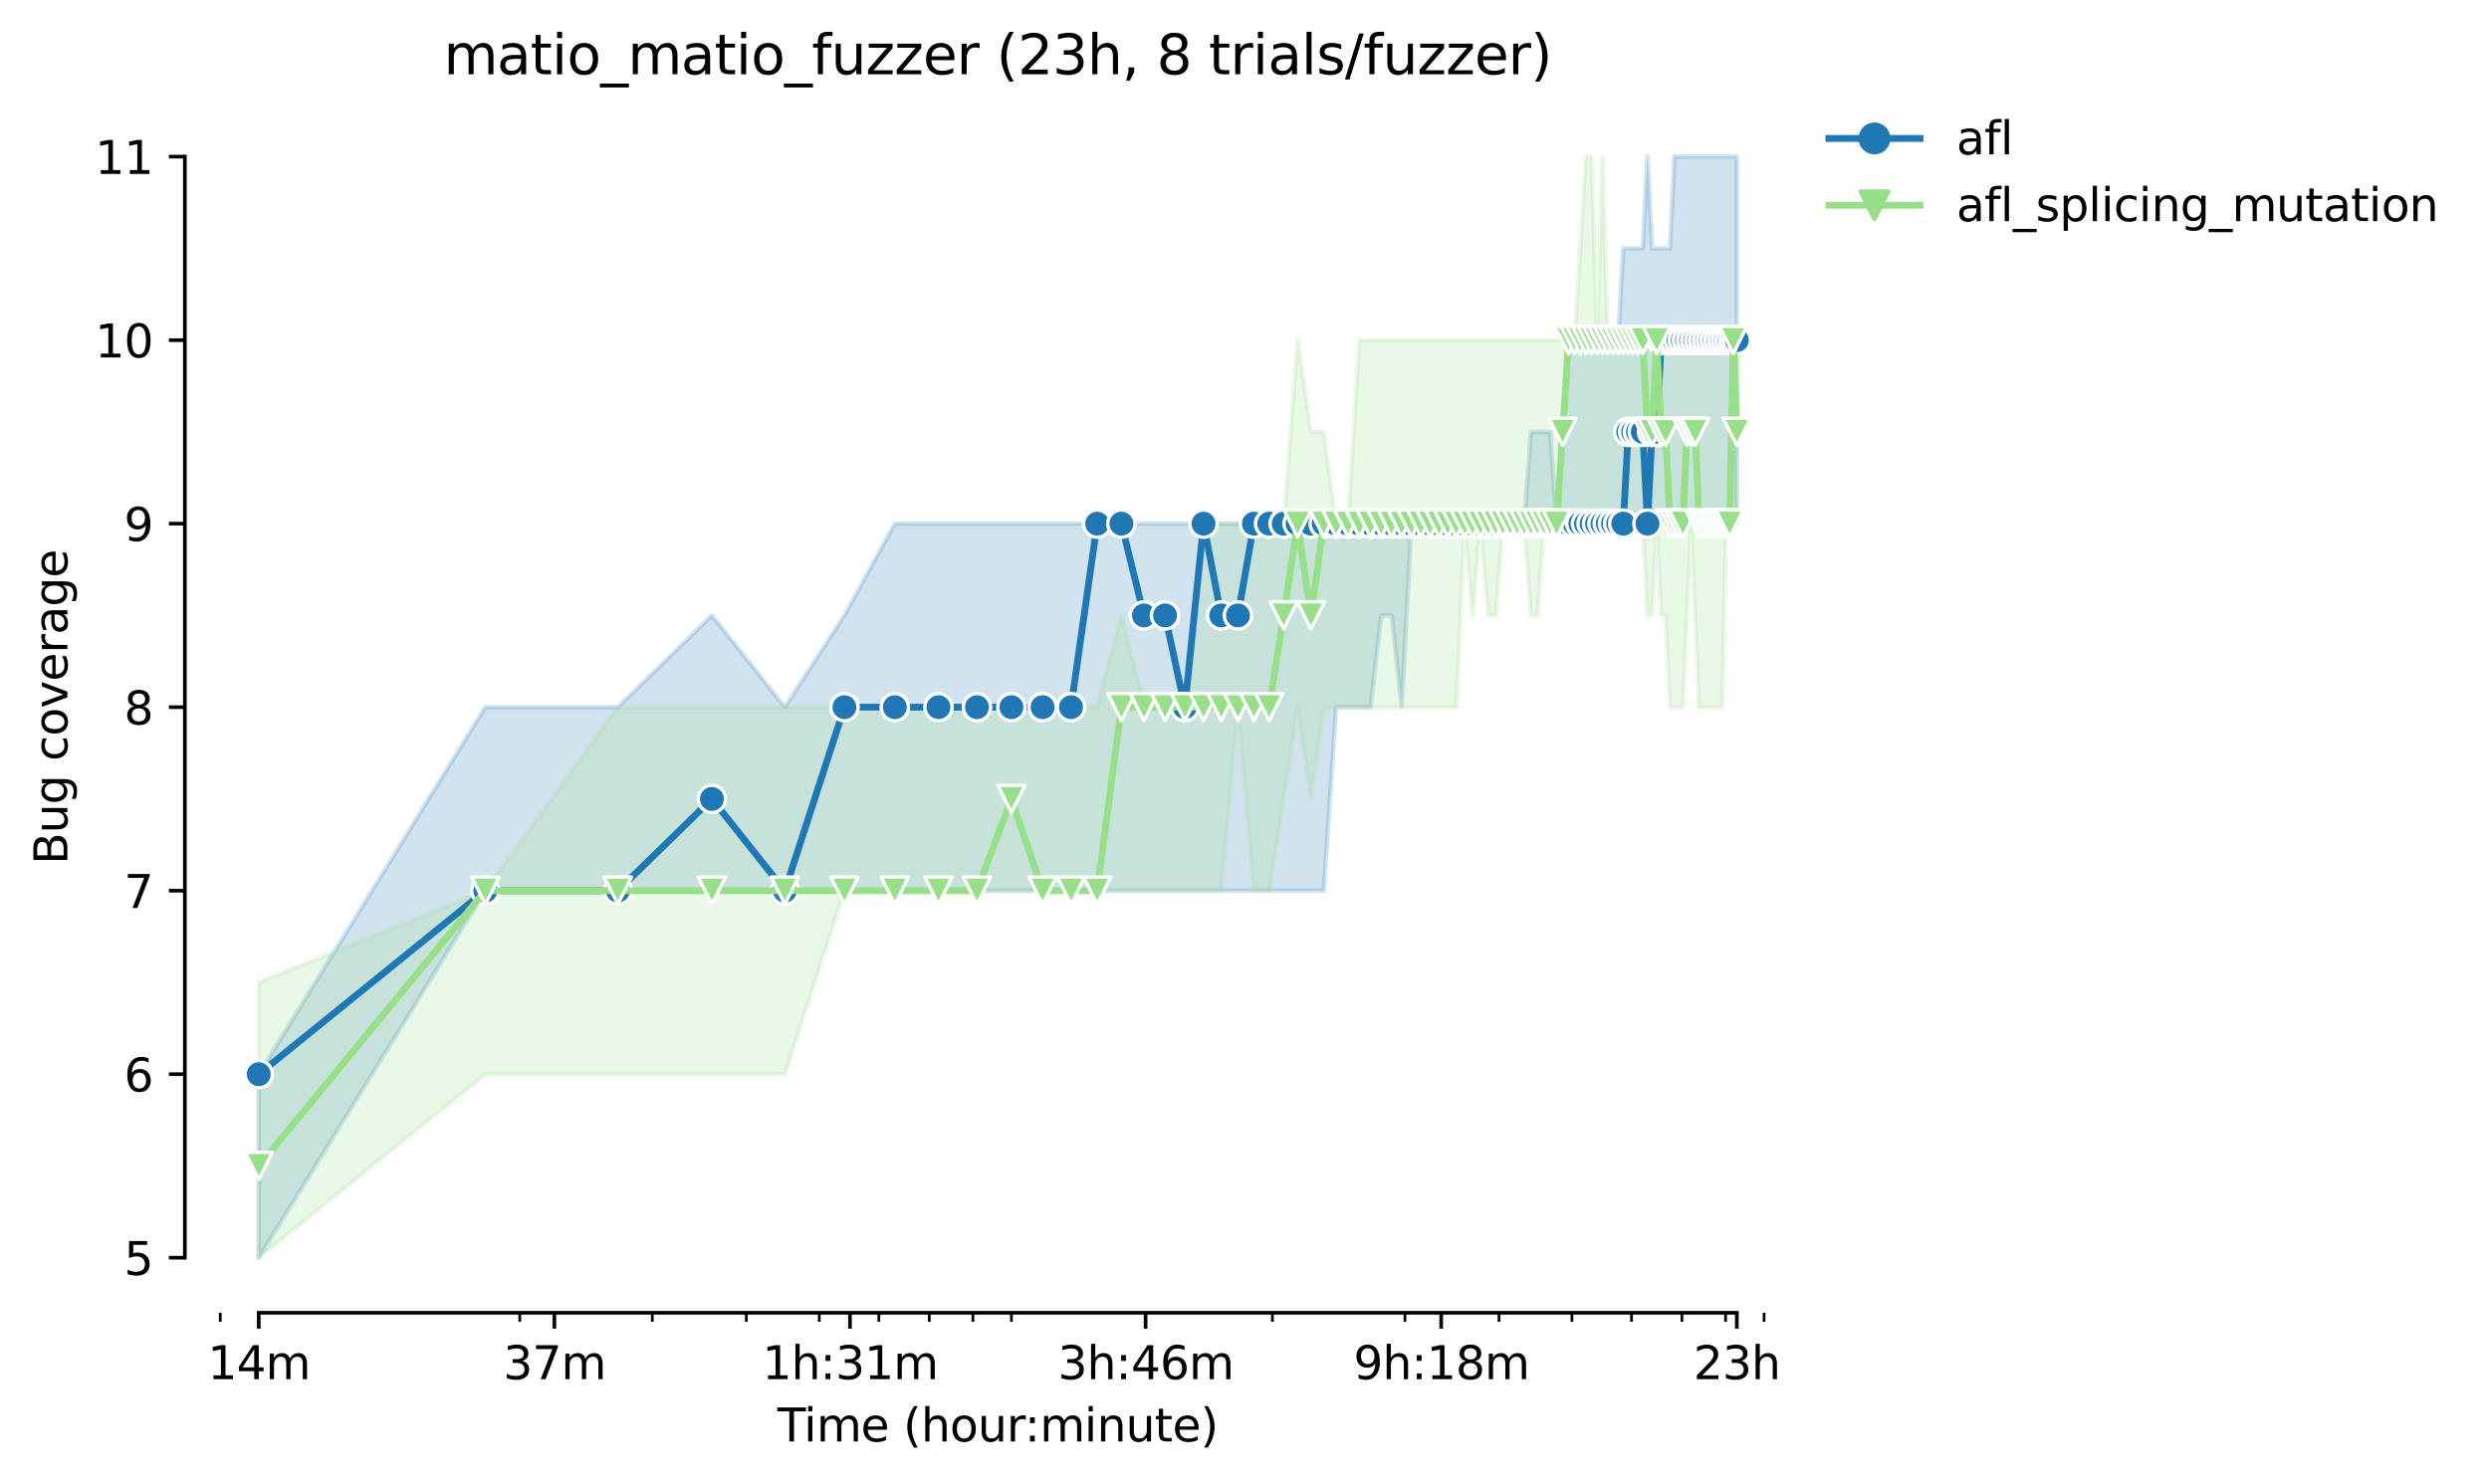 <?xml version="1.0" encoding="utf-8" standalone="no"?>
<!DOCTYPE svg PUBLIC "-//W3C//DTD SVG 1.1//EN"
  "http://www.w3.org/Graphics/SVG/1.1/DTD/svg11.dtd">
<svg height="325.986pt" version="1.1" viewBox="0 0 546.707 325.986" width="546.707pt" xmlns="http://www.w3.org/2000/svg" xmlns:xlink="http://www.w3.org/1999/xlink">
 <defs>
  <style type="text/css">*{stroke-linecap:butt;stroke-linejoin:round;}</style>
 </defs>
 <g id="figure_1">
  <g id="patch_1">
   <path d="M 0 325.986 
L 546.707 325.986 
L 546.707 0 
L 0 0 
z
" style="fill:#ffffff;"/>
  </g>
  <g id="axes_1">
   <g id="patch_2">
    <path d="M 40.603 288.43 
L 397.723 288.43 
L 397.723 22.318 
L 40.603 22.318 
z
" style="fill:#ffffff;"/>
   </g>
   <g id="PolyCollection_1">
    <defs>
     <path d="M 56.836 -89.972 
L 56.836 -49.652 
L 106.602 -130.292 
L 135.714 -130.292 
L 156.369 -130.292 
L 172.39 -130.292 
L 185.48 -130.292 
L 196.548 -130.292 
L 206.135 -130.292 
L 214.592 -130.292 
L 222.156 -130.292 
L 228.999 -130.292 
L 235.247 -130.292 
L 240.994 -130.292 
L 246.314 -130.292 
L 251.268 -130.292 
L 255.902 -130.292 
L 260.254 -130.292 
L 264.358 -130.292 
L 268.24 -130.292 
L 271.923 -130.292 
L 275.426 -130.292 
L 278.766 -130.292 
L 281.957 -130.292 
L 285.013 -130.292 
L 287.944 -130.292 
L 290.76 -130.292 
L 293.47 -170.612 
L 296.081 -170.612 
L 298.6 -170.612 
L 301.034 -170.612 
L 303.389 -190.772 
L 305.668 -190.772 
L 307.877 -170.612 
L 310.021 -210.932 
L 312.102 -210.932 
L 314.125 -210.932 
L 316.092 -210.932 
L 318.007 -210.932 
L 319.872 -210.932 
L 321.689 -210.932 
L 323.462 -210.932 
L 325.192 -210.932 
L 326.882 -210.932 
L 328.532 -210.932 
L 330.146 -210.932 
L 331.724 -210.932 
L 333.268 -210.932 
L 334.78 -210.932 
L 336.26 -210.932 
L 337.711 -210.932 
L 339.132 -210.932 
L 340.527 -210.932 
L 341.894 -210.932 
L 343.236 -210.932 
L 344.554 -210.932 
L 345.847 -210.932 
L 347.118 -210.932 
L 348.367 -210.932 
L 349.594 -210.932 
L 350.801 -210.932 
L 351.988 -210.932 
L 353.155 -210.932 
L 354.304 -210.932 
L 355.435 -210.932 
L 356.548 -210.932 
L 357.644 -210.932 
L 358.724 -210.932 
L 359.787 -210.932 
L 360.835 -210.932 
L 361.869 -210.932 
L 362.887 -210.932 
L 363.891 -210.932 
L 364.881 -210.932 
L 365.858 -210.932 
L 366.822 -210.932 
L 367.773 -210.932 
L 368.712 -210.932 
L 369.638 -210.932 
L 370.553 -210.932 
L 371.456 -210.932 
L 372.348 -210.932 
L 373.229 -210.932 
L 374.099 -210.932 
L 374.959 -210.932 
L 375.809 -210.932 
L 376.648 -210.932 
L 377.478 -210.932 
L 378.299 -210.932 
L 379.11 -210.932 
L 379.912 -210.932 
L 380.706 -210.932 
L 381.49 -210.932 
L 381.49 -291.572 
L 381.49 -291.572 
L 380.706 -291.572 
L 379.912 -291.572 
L 379.11 -291.572 
L 378.299 -291.572 
L 377.478 -291.572 
L 376.648 -291.572 
L 375.809 -291.572 
L 374.959 -291.572 
L 374.099 -291.572 
L 373.229 -291.572 
L 372.348 -291.572 
L 371.456 -291.572 
L 370.553 -291.572 
L 369.638 -291.572 
L 368.712 -291.572 
L 367.773 -291.572 
L 366.822 -271.412 
L 365.858 -271.412 
L 364.881 -271.412 
L 363.891 -271.412 
L 362.887 -271.412 
L 361.869 -291.572 
L 360.835 -271.412 
L 359.787 -271.412 
L 358.724 -271.412 
L 357.644 -271.412 
L 356.548 -271.412 
L 355.435 -251.756 
L 354.304 -251.252 
L 353.155 -251.252 
L 351.988 -251.252 
L 350.801 -251.252 
L 349.594 -251.252 
L 348.367 -251.252 
L 347.118 -251.252 
L 345.847 -251.252 
L 344.554 -251.252 
L 343.236 -231.092 
L 341.894 -210.932 
L 340.527 -231.092 
L 339.132 -231.092 
L 337.711 -231.092 
L 336.26 -231.092 
L 334.78 -210.932 
L 333.268 -210.932 
L 331.724 -210.932 
L 330.146 -210.932 
L 328.532 -210.932 
L 326.882 -210.932 
L 325.192 -210.932 
L 323.462 -210.932 
L 321.689 -210.932 
L 319.872 -210.932 
L 318.007 -210.932 
L 316.092 -210.932 
L 314.125 -210.932 
L 312.102 -210.932 
L 310.021 -210.932 
L 307.877 -210.932 
L 305.668 -210.932 
L 303.389 -210.932 
L 301.034 -210.932 
L 298.6 -210.932 
L 296.081 -210.932 
L 293.47 -210.932 
L 290.76 -210.932 
L 287.944 -210.932 
L 285.013 -210.932 
L 281.957 -210.932 
L 278.766 -210.932 
L 275.426 -210.932 
L 271.923 -210.932 
L 268.24 -210.932 
L 264.358 -210.932 
L 260.254 -210.932 
L 255.902 -210.932 
L 251.268 -210.932 
L 246.314 -210.932 
L 240.994 -210.932 
L 235.247 -210.932 
L 228.999 -210.932 
L 222.156 -210.932 
L 214.592 -210.932 
L 206.135 -210.932 
L 196.548 -210.932 
L 185.48 -190.772 
L 172.39 -170.612 
L 156.369 -190.772 
L 135.714 -170.612 
L 106.602 -170.612 
L 56.836 -89.972 
z
" id="m56799ccbe8" style="stroke:#1f77b4;stroke-opacity:0.2;"/>
    </defs>
    <g clip-path="url(#pb3ddb50295)">
     <use style="fill:#1f77b4;fill-opacity:0.2;stroke:#1f77b4;stroke-opacity:0.2;" x="0" xlink:href="#m56799ccbe8" y="325.986"/>
    </g>
   </g>
   <g id="PolyCollection_2">
    <defs>
     <path d="M 56.836 -110.132 
L 56.836 -49.652 
L 106.602 -89.972 
L 135.714 -89.972 
L 156.369 -89.972 
L 172.39 -89.972 
L 185.48 -130.292 
L 196.548 -130.292 
L 206.135 -130.292 
L 214.592 -130.292 
L 222.156 -130.292 
L 228.999 -130.292 
L 235.247 -130.292 
L 240.994 -130.292 
L 246.314 -130.292 
L 251.268 -130.292 
L 255.902 -130.292 
L 260.254 -130.292 
L 264.358 -130.292 
L 268.24 -130.292 
L 271.923 -170.612 
L 275.426 -130.292 
L 278.766 -130.292 
L 281.957 -150.452 
L 285.013 -170.612 
L 287.944 -150.452 
L 290.76 -170.612 
L 293.47 -170.612 
L 296.081 -170.612 
L 298.6 -170.612 
L 301.034 -170.612 
L 303.389 -170.612 
L 305.668 -170.612 
L 307.877 -170.612 
L 310.021 -170.612 
L 312.102 -170.612 
L 314.125 -170.612 
L 316.092 -170.612 
L 318.007 -170.612 
L 319.872 -170.612 
L 321.689 -210.932 
L 323.462 -190.772 
L 325.192 -210.932 
L 326.882 -190.772 
L 328.532 -190.772 
L 330.146 -210.932 
L 331.724 -210.932 
L 333.268 -210.932 
L 334.78 -210.932 
L 336.26 -190.772 
L 337.711 -190.772 
L 339.132 -210.932 
L 340.527 -210.428 
L 341.894 -210.932 
L 343.236 -210.932 
L 344.554 -210.932 
L 345.847 -210.932 
L 347.118 -210.932 
L 348.367 -210.932 
L 349.594 -210.932 
L 350.801 -210.932 
L 351.988 -210.932 
L 353.155 -210.932 
L 354.304 -210.932 
L 355.435 -210.932 
L 356.548 -210.932 
L 357.644 -210.932 
L 358.724 -210.932 
L 359.787 -210.932 
L 360.835 -210.932 
L 361.869 -190.772 
L 362.887 -190.772 
L 363.891 -210.932 
L 364.881 -190.772 
L 365.858 -190.772 
L 366.822 -170.612 
L 367.773 -170.612 
L 368.712 -170.612 
L 369.638 -170.612 
L 370.553 -190.772 
L 371.456 -210.932 
L 372.348 -190.772 
L 373.229 -170.612 
L 374.099 -170.612 
L 374.959 -170.612 
L 375.809 -170.612 
L 376.648 -170.612 
L 377.478 -170.612 
L 378.299 -170.612 
L 379.11 -210.932 
L 379.912 -210.932 
L 380.706 -210.932 
L 381.49 -210.932 
L 381.49 -251.252 
L 381.49 -251.252 
L 380.706 -251.252 
L 379.912 -251.252 
L 379.11 -251.252 
L 378.299 -251.252 
L 377.478 -251.252 
L 376.648 -251.252 
L 375.809 -251.252 
L 374.959 -251.252 
L 374.099 -251.252 
L 373.229 -251.252 
L 372.348 -251.252 
L 371.456 -251.252 
L 370.553 -251.252 
L 369.638 -251.252 
L 368.712 -251.252 
L 367.773 -251.252 
L 366.822 -251.252 
L 365.858 -251.252 
L 364.881 -251.252 
L 363.891 -251.252 
L 362.887 -251.252 
L 361.869 -251.252 
L 360.835 -251.252 
L 359.787 -251.252 
L 358.724 -251.252 
L 357.644 -251.252 
L 356.548 -251.252 
L 355.435 -251.252 
L 354.304 -251.252 
L 353.155 -251.252 
L 351.988 -291.572 
L 350.801 -251.252 
L 349.594 -291.572 
L 348.367 -291.572 
L 347.118 -271.412 
L 345.847 -251.252 
L 344.554 -251.252 
L 343.236 -251.252 
L 341.894 -251.252 
L 340.527 -251.252 
L 339.132 -251.252 
L 337.711 -251.252 
L 336.26 -251.252 
L 334.78 -251.252 
L 333.268 -251.252 
L 331.724 -251.252 
L 330.146 -251.252 
L 328.532 -251.252 
L 326.882 -251.252 
L 325.192 -251.252 
L 323.462 -251.252 
L 321.689 -251.252 
L 319.872 -251.252 
L 318.007 -251.252 
L 316.092 -251.252 
L 314.125 -251.252 
L 312.102 -251.252 
L 310.021 -251.252 
L 307.877 -251.252 
L 305.668 -251.252 
L 303.389 -251.252 
L 301.034 -251.252 
L 298.6 -251.252 
L 296.081 -210.932 
L 293.47 -210.932 
L 290.76 -231.092 
L 287.944 -231.092 
L 285.013 -251.252 
L 281.957 -210.932 
L 278.766 -210.932 
L 275.426 -210.932 
L 271.923 -210.932 
L 268.24 -210.932 
L 264.358 -210.932 
L 260.254 -170.612 
L 255.902 -170.612 
L 251.268 -171.116 
L 246.314 -190.772 
L 240.994 -170.612 
L 235.247 -170.612 
L 228.999 -170.612 
L 222.156 -170.612 
L 214.592 -170.612 
L 206.135 -170.612 
L 196.548 -170.612 
L 185.48 -170.612 
L 172.39 -170.612 
L 156.369 -170.612 
L 135.714 -170.612 
L 106.602 -130.292 
L 56.836 -110.132 
z
" id="m72744f3702" style="stroke:#98df8a;stroke-opacity:0.2;"/>
    </defs>
    <g clip-path="url(#pb3ddb50295)">
     <use style="fill:#98df8a;fill-opacity:0.2;stroke:#98df8a;stroke-opacity:0.2;" x="0" xlink:href="#m72744f3702" y="325.986"/>
    </g>
   </g>
   <g id="matplotlib.axis_1">
    <g id="xtick_1">
     <g id="line2d_1">
      <defs>
       <path d="M 0 0 
L 0 3.5 
" id="m831ec84bd8" style="stroke:#000000;stroke-width:0.8;"/>
      </defs>
      <g>
       <use style="stroke:#000000;stroke-width:0.8;" x="56.836" xlink:href="#m831ec84bd8" y="288.43"/>
      </g>
     </g>
     <g id="text_1">
      <!-- 14m -->
      <g transform="translate(45.603 303.029)scale(0.1 -0.1)">
       <defs>
        <path d="M 794 531 
L 1825 531 
L 1825 4091 
L 703 3866 
L 703 4441 
L 1819 4666 
L 2450 4666 
L 2450 531 
L 3481 531 
L 3481 0 
L 794 0 
L 794 531 
z
" id="DejaVuSans-31" transform="scale(0.016)"/>
        <path d="M 2419 4116 
L 825 1625 
L 2419 1625 
L 2419 4116 
z
M 2253 4666 
L 3047 4666 
L 3047 1625 
L 3713 1625 
L 3713 1100 
L 3047 1100 
L 3047 0 
L 2419 0 
L 2419 1100 
L 313 1100 
L 313 1709 
L 2253 4666 
z
" id="DejaVuSans-34" transform="scale(0.016)"/>
        <path d="M 3328 2828 
Q 3544 3216 3844 3400 
Q 4144 3584 4550 3584 
Q 5097 3584 5394 3201 
Q 5691 2819 5691 2113 
L 5691 0 
L 5113 0 
L 5113 2094 
Q 5113 2597 4934 2840 
Q 4756 3084 4391 3084 
Q 3944 3084 3684 2787 
Q 3425 2491 3425 1978 
L 3425 0 
L 2847 0 
L 2847 2094 
Q 2847 2600 2669 2842 
Q 2491 3084 2119 3084 
Q 1678 3084 1418 2786 
Q 1159 2488 1159 1978 
L 1159 0 
L 581 0 
L 581 3500 
L 1159 3500 
L 1159 2956 
Q 1356 3278 1631 3431 
Q 1906 3584 2284 3584 
Q 2666 3584 2933 3390 
Q 3200 3197 3328 2828 
z
" id="DejaVuSans-6d" transform="scale(0.016)"/>
       </defs>
       <use xlink:href="#DejaVuSans-31"/>
       <use x="63.623" xlink:href="#DejaVuSans-34"/>
       <use x="127.246" xlink:href="#DejaVuSans-6d"/>
      </g>
     </g>
    </g>
    <g id="xtick_2">
     <g id="line2d_2">
      <g>
       <use style="stroke:#000000;stroke-width:0.8;" x="121.767" xlink:href="#m831ec84bd8" y="288.43"/>
      </g>
     </g>
     <g id="text_2">
      <!-- 37m -->
      <g transform="translate(110.534 303.029)scale(0.1 -0.1)">
       <defs>
        <path d="M 2597 2516 
Q 3050 2419 3304 2112 
Q 3559 1806 3559 1356 
Q 3559 666 3084 287 
Q 2609 -91 1734 -91 
Q 1441 -91 1130 -33 
Q 819 25 488 141 
L 488 750 
Q 750 597 1062 519 
Q 1375 441 1716 441 
Q 2309 441 2620 675 
Q 2931 909 2931 1356 
Q 2931 1769 2642 2001 
Q 2353 2234 1838 2234 
L 1294 2234 
L 1294 2753 
L 1863 2753 
Q 2328 2753 2575 2939 
Q 2822 3125 2822 3475 
Q 2822 3834 2567 4026 
Q 2313 4219 1838 4219 
Q 1578 4219 1281 4162 
Q 984 4106 628 3988 
L 628 4550 
Q 988 4650 1302 4700 
Q 1616 4750 1894 4750 
Q 2613 4750 3031 4423 
Q 3450 4097 3450 3541 
Q 3450 3153 3228 2886 
Q 3006 2619 2597 2516 
z
" id="DejaVuSans-33" transform="scale(0.016)"/>
        <path d="M 525 4666 
L 3525 4666 
L 3525 4397 
L 1831 0 
L 1172 0 
L 2766 4134 
L 525 4134 
L 525 4666 
z
" id="DejaVuSans-37" transform="scale(0.016)"/>
       </defs>
       <use xlink:href="#DejaVuSans-33"/>
       <use x="63.623" xlink:href="#DejaVuSans-37"/>
       <use x="127.246" xlink:href="#DejaVuSans-6d"/>
      </g>
     </g>
    </g>
    <g id="xtick_3">
     <g id="line2d_3">
      <g>
       <use style="stroke:#000000;stroke-width:0.8;" x="186.698" xlink:href="#m831ec84bd8" y="288.43"/>
      </g>
     </g>
     <g id="text_3">
      <!-- 1h:31m -->
      <g transform="translate(167.431 303.029)scale(0.1 -0.1)">
       <defs>
        <path d="M 3513 2113 
L 3513 0 
L 2938 0 
L 2938 2094 
Q 2938 2591 2744 2837 
Q 2550 3084 2163 3084 
Q 1697 3084 1428 2787 
Q 1159 2491 1159 1978 
L 1159 0 
L 581 0 
L 581 4863 
L 1159 4863 
L 1159 2956 
Q 1366 3272 1645 3428 
Q 1925 3584 2291 3584 
Q 2894 3584 3203 3211 
Q 3513 2838 3513 2113 
z
" id="DejaVuSans-68" transform="scale(0.016)"/>
        <path d="M 750 794 
L 1409 794 
L 1409 0 
L 750 0 
L 750 794 
z
M 750 3309 
L 1409 3309 
L 1409 2516 
L 750 2516 
L 750 3309 
z
" id="DejaVuSans-3a" transform="scale(0.016)"/>
       </defs>
       <use xlink:href="#DejaVuSans-31"/>
       <use x="63.623" xlink:href="#DejaVuSans-68"/>
       <use x="127.002" xlink:href="#DejaVuSans-3a"/>
       <use x="160.693" xlink:href="#DejaVuSans-33"/>
       <use x="224.316" xlink:href="#DejaVuSans-31"/>
       <use x="287.939" xlink:href="#DejaVuSans-6d"/>
      </g>
     </g>
    </g>
    <g id="xtick_4">
     <g id="line2d_4">
      <g>
       <use style="stroke:#000000;stroke-width:0.8;" x="251.629" xlink:href="#m831ec84bd8" y="288.43"/>
      </g>
     </g>
     <g id="text_4">
      <!-- 3h:46m -->
      <g transform="translate(232.362 303.029)scale(0.1 -0.1)">
       <defs>
        <path d="M 2113 2584 
Q 1688 2584 1439 2293 
Q 1191 2003 1191 1497 
Q 1191 994 1439 701 
Q 1688 409 2113 409 
Q 2538 409 2786 701 
Q 3034 994 3034 1497 
Q 3034 2003 2786 2293 
Q 2538 2584 2113 2584 
z
M 3366 4563 
L 3366 3988 
Q 3128 4100 2886 4159 
Q 2644 4219 2406 4219 
Q 1781 4219 1451 3797 
Q 1122 3375 1075 2522 
Q 1259 2794 1537 2939 
Q 1816 3084 2150 3084 
Q 2853 3084 3261 2657 
Q 3669 2231 3669 1497 
Q 3669 778 3244 343 
Q 2819 -91 2113 -91 
Q 1303 -91 875 529 
Q 447 1150 447 2328 
Q 447 3434 972 4092 
Q 1497 4750 2381 4750 
Q 2619 4750 2861 4703 
Q 3103 4656 3366 4563 
z
" id="DejaVuSans-36" transform="scale(0.016)"/>
       </defs>
       <use xlink:href="#DejaVuSans-33"/>
       <use x="63.623" xlink:href="#DejaVuSans-68"/>
       <use x="127.002" xlink:href="#DejaVuSans-3a"/>
       <use x="160.693" xlink:href="#DejaVuSans-34"/>
       <use x="224.316" xlink:href="#DejaVuSans-36"/>
       <use x="287.939" xlink:href="#DejaVuSans-6d"/>
      </g>
     </g>
    </g>
    <g id="xtick_5">
     <g id="line2d_5">
      <g>
       <use style="stroke:#000000;stroke-width:0.8;" x="316.56" xlink:href="#m831ec84bd8" y="288.43"/>
      </g>
     </g>
     <g id="text_5">
      <!-- 9h:18m -->
      <g transform="translate(297.293 303.029)scale(0.1 -0.1)">
       <defs>
        <path d="M 703 97 
L 703 672 
Q 941 559 1184 500 
Q 1428 441 1663 441 
Q 2288 441 2617 861 
Q 2947 1281 2994 2138 
Q 2813 1869 2534 1725 
Q 2256 1581 1919 1581 
Q 1219 1581 811 2004 
Q 403 2428 403 3163 
Q 403 3881 828 4315 
Q 1253 4750 1959 4750 
Q 2769 4750 3195 4129 
Q 3622 3509 3622 2328 
Q 3622 1225 3098 567 
Q 2575 -91 1691 -91 
Q 1453 -91 1209 -44 
Q 966 3 703 97 
z
M 1959 2075 
Q 2384 2075 2632 2365 
Q 2881 2656 2881 3163 
Q 2881 3666 2632 3958 
Q 2384 4250 1959 4250 
Q 1534 4250 1286 3958 
Q 1038 3666 1038 3163 
Q 1038 2656 1286 2365 
Q 1534 2075 1959 2075 
z
" id="DejaVuSans-39" transform="scale(0.016)"/>
        <path d="M 2034 2216 
Q 1584 2216 1326 1975 
Q 1069 1734 1069 1313 
Q 1069 891 1326 650 
Q 1584 409 2034 409 
Q 2484 409 2743 651 
Q 3003 894 3003 1313 
Q 3003 1734 2745 1975 
Q 2488 2216 2034 2216 
z
M 1403 2484 
Q 997 2584 770 2862 
Q 544 3141 544 3541 
Q 544 4100 942 4425 
Q 1341 4750 2034 4750 
Q 2731 4750 3128 4425 
Q 3525 4100 3525 3541 
Q 3525 3141 3298 2862 
Q 3072 2584 2669 2484 
Q 3125 2378 3379 2068 
Q 3634 1759 3634 1313 
Q 3634 634 3220 271 
Q 2806 -91 2034 -91 
Q 1263 -91 848 271 
Q 434 634 434 1313 
Q 434 1759 690 2068 
Q 947 2378 1403 2484 
z
M 1172 3481 
Q 1172 3119 1398 2916 
Q 1625 2713 2034 2713 
Q 2441 2713 2670 2916 
Q 2900 3119 2900 3481 
Q 2900 3844 2670 4047 
Q 2441 4250 2034 4250 
Q 1625 4250 1398 4047 
Q 1172 3844 1172 3481 
z
" id="DejaVuSans-38" transform="scale(0.016)"/>
       </defs>
       <use xlink:href="#DejaVuSans-39"/>
       <use x="63.623" xlink:href="#DejaVuSans-68"/>
       <use x="127.002" xlink:href="#DejaVuSans-3a"/>
       <use x="160.693" xlink:href="#DejaVuSans-31"/>
       <use x="224.316" xlink:href="#DejaVuSans-38"/>
       <use x="287.939" xlink:href="#DejaVuSans-6d"/>
      </g>
     </g>
    </g>
    <g id="xtick_6">
     <g id="line2d_6">
      <g>
       <use style="stroke:#000000;stroke-width:0.8;" x="381.491" xlink:href="#m831ec84bd8" y="288.43"/>
      </g>
     </g>
     <g id="text_6">
      <!-- 23h -->
      <g transform="translate(371.96 303.029)scale(0.1 -0.1)">
       <defs>
        <path d="M 1228 531 
L 3431 531 
L 3431 0 
L 469 0 
L 469 531 
Q 828 903 1448 1529 
Q 2069 2156 2228 2338 
Q 2531 2678 2651 2914 
Q 2772 3150 2772 3378 
Q 2772 3750 2511 3984 
Q 2250 4219 1831 4219 
Q 1534 4219 1204 4116 
Q 875 4013 500 3803 
L 500 4441 
Q 881 4594 1212 4672 
Q 1544 4750 1819 4750 
Q 2544 4750 2975 4387 
Q 3406 4025 3406 3419 
Q 3406 3131 3298 2873 
Q 3191 2616 2906 2266 
Q 2828 2175 2409 1742 
Q 1991 1309 1228 531 
z
" id="DejaVuSans-32" transform="scale(0.016)"/>
       </defs>
       <use xlink:href="#DejaVuSans-32"/>
       <use x="63.623" xlink:href="#DejaVuSans-33"/>
       <use x="127.246" xlink:href="#DejaVuSans-68"/>
      </g>
     </g>
    </g>
    <g id="xtick_7">
     <g id="line2d_7">
      <defs>
       <path d="M 0 0 
L 0 2 
" id="m0bb87d862f" style="stroke:#000000;stroke-width:0.6;"/>
      </defs>
      <g>
       <use style="stroke:#000000;stroke-width:0.6;" x="48.379" xlink:href="#m0bb87d862f" y="288.43"/>
      </g>
     </g>
    </g>
    <g id="xtick_8">
     <g id="line2d_8">
      <g>
       <use style="stroke:#000000;stroke-width:0.6;" x="114.167" xlink:href="#m0bb87d862f" y="288.43"/>
      </g>
     </g>
    </g>
    <g id="xtick_9">
     <g id="line2d_9">
      <g>
       <use style="stroke:#000000;stroke-width:0.6;" x="143.278" xlink:href="#m0bb87d862f" y="288.43"/>
      </g>
     </g>
    </g>
    <g id="xtick_10">
     <g id="line2d_10">
      <g>
       <use style="stroke:#000000;stroke-width:0.6;" x="163.933" xlink:href="#m0bb87d862f" y="288.43"/>
      </g>
     </g>
    </g>
    <g id="xtick_11">
     <g id="line2d_11">
      <g>
       <use style="stroke:#000000;stroke-width:0.6;" x="179.955" xlink:href="#m0bb87d862f" y="288.43"/>
      </g>
     </g>
    </g>
    <g id="xtick_12">
     <g id="line2d_12">
      <g>
       <use style="stroke:#000000;stroke-width:0.6;" x="193.045" xlink:href="#m0bb87d862f" y="288.43"/>
      </g>
     </g>
    </g>
    <g id="xtick_13">
     <g id="line2d_13">
      <g>
       <use style="stroke:#000000;stroke-width:0.6;" x="204.113" xlink:href="#m0bb87d862f" y="288.43"/>
      </g>
     </g>
    </g>
    <g id="xtick_14">
     <g id="line2d_14">
      <g>
       <use style="stroke:#000000;stroke-width:0.6;" x="213.7" xlink:href="#m0bb87d862f" y="288.43"/>
      </g>
     </g>
    </g>
    <g id="xtick_15">
     <g id="line2d_15">
      <g>
       <use style="stroke:#000000;stroke-width:0.6;" x="222.156" xlink:href="#m0bb87d862f" y="288.43"/>
      </g>
     </g>
    </g>
    <g id="xtick_16">
     <g id="line2d_16">
      <g>
       <use style="stroke:#000000;stroke-width:0.6;" x="279.488" xlink:href="#m0bb87d862f" y="288.43"/>
      </g>
     </g>
    </g>
    <g id="xtick_17">
     <g id="line2d_17">
      <g>
       <use style="stroke:#000000;stroke-width:0.6;" x="308.599" xlink:href="#m0bb87d862f" y="288.43"/>
      </g>
     </g>
    </g>
    <g id="xtick_18">
     <g id="line2d_18">
      <g>
       <use style="stroke:#000000;stroke-width:0.6;" x="329.254" xlink:href="#m0bb87d862f" y="288.43"/>
      </g>
     </g>
    </g>
    <g id="xtick_19">
     <g id="line2d_19">
      <g>
       <use style="stroke:#000000;stroke-width:0.6;" x="345.275" xlink:href="#m0bb87d862f" y="288.43"/>
      </g>
     </g>
    </g>
    <g id="xtick_20">
     <g id="line2d_20">
      <g>
       <use style="stroke:#000000;stroke-width:0.6;" x="358.366" xlink:href="#m0bb87d862f" y="288.43"/>
      </g>
     </g>
    </g>
    <g id="xtick_21">
     <g id="line2d_21">
      <g>
       <use style="stroke:#000000;stroke-width:0.6;" x="369.433" xlink:href="#m0bb87d862f" y="288.43"/>
      </g>
     </g>
    </g>
    <g id="xtick_22">
     <g id="line2d_22">
      <g>
       <use style="stroke:#000000;stroke-width:0.6;" x="379.02" xlink:href="#m0bb87d862f" y="288.43"/>
      </g>
     </g>
    </g>
    <g id="xtick_23">
     <g id="line2d_23">
      <g>
       <use style="stroke:#000000;stroke-width:0.6;" x="387.477" xlink:href="#m0bb87d862f" y="288.43"/>
      </g>
     </g>
    </g>
    <g id="text_7">
     <!-- Time (hour:minute) -->
     <g transform="translate(170.756 316.707)scale(0.1 -0.1)">
      <defs>
       <path d="M -19 4666 
L 3928 4666 
L 3928 4134 
L 2272 4134 
L 2272 0 
L 1638 0 
L 1638 4134 
L -19 4134 
L -19 4666 
z
" id="DejaVuSans-54" transform="scale(0.016)"/>
       <path d="M 603 3500 
L 1178 3500 
L 1178 0 
L 603 0 
L 603 3500 
z
M 603 4863 
L 1178 4863 
L 1178 4134 
L 603 4134 
L 603 4863 
z
" id="DejaVuSans-69" transform="scale(0.016)"/>
       <path d="M 3597 1894 
L 3597 1613 
L 953 1613 
Q 991 1019 1311 708 
Q 1631 397 2203 397 
Q 2534 397 2845 478 
Q 3156 559 3463 722 
L 3463 178 
Q 3153 47 2828 -22 
Q 2503 -91 2169 -91 
Q 1331 -91 842 396 
Q 353 884 353 1716 
Q 353 2575 817 3079 
Q 1281 3584 2069 3584 
Q 2775 3584 3186 3129 
Q 3597 2675 3597 1894 
z
M 3022 2063 
Q 3016 2534 2758 2815 
Q 2500 3097 2075 3097 
Q 1594 3097 1305 2825 
Q 1016 2553 972 2059 
L 3022 2063 
z
" id="DejaVuSans-65" transform="scale(0.016)"/>
       <path id="DejaVuSans-20" transform="scale(0.016)"/>
       <path d="M 1984 4856 
Q 1566 4138 1362 3434 
Q 1159 2731 1159 2009 
Q 1159 1288 1364 580 
Q 1569 -128 1984 -844 
L 1484 -844 
Q 1016 -109 783 600 
Q 550 1309 550 2009 
Q 550 2706 781 3412 
Q 1013 4119 1484 4856 
L 1984 4856 
z
" id="DejaVuSans-28" transform="scale(0.016)"/>
       <path d="M 1959 3097 
Q 1497 3097 1228 2736 
Q 959 2375 959 1747 
Q 959 1119 1226 758 
Q 1494 397 1959 397 
Q 2419 397 2687 759 
Q 2956 1122 2956 1747 
Q 2956 2369 2687 2733 
Q 2419 3097 1959 3097 
z
M 1959 3584 
Q 2709 3584 3137 3096 
Q 3566 2609 3566 1747 
Q 3566 888 3137 398 
Q 2709 -91 1959 -91 
Q 1206 -91 779 398 
Q 353 888 353 1747 
Q 353 2609 779 3096 
Q 1206 3584 1959 3584 
z
" id="DejaVuSans-6f" transform="scale(0.016)"/>
       <path d="M 544 1381 
L 544 3500 
L 1119 3500 
L 1119 1403 
Q 1119 906 1312 657 
Q 1506 409 1894 409 
Q 2359 409 2629 706 
Q 2900 1003 2900 1516 
L 2900 3500 
L 3475 3500 
L 3475 0 
L 2900 0 
L 2900 538 
Q 2691 219 2414 64 
Q 2138 -91 1772 -91 
Q 1169 -91 856 284 
Q 544 659 544 1381 
z
M 1991 3584 
L 1991 3584 
z
" id="DejaVuSans-75" transform="scale(0.016)"/>
       <path d="M 2631 2963 
Q 2534 3019 2420 3045 
Q 2306 3072 2169 3072 
Q 1681 3072 1420 2755 
Q 1159 2438 1159 1844 
L 1159 0 
L 581 0 
L 581 3500 
L 1159 3500 
L 1159 2956 
Q 1341 3275 1631 3429 
Q 1922 3584 2338 3584 
Q 2397 3584 2469 3576 
Q 2541 3569 2628 3553 
L 2631 2963 
z
" id="DejaVuSans-72" transform="scale(0.016)"/>
       <path d="M 3513 2113 
L 3513 0 
L 2938 0 
L 2938 2094 
Q 2938 2591 2744 2837 
Q 2550 3084 2163 3084 
Q 1697 3084 1428 2787 
Q 1159 2491 1159 1978 
L 1159 0 
L 581 0 
L 581 3500 
L 1159 3500 
L 1159 2956 
Q 1366 3272 1645 3428 
Q 1925 3584 2291 3584 
Q 2894 3584 3203 3211 
Q 3513 2838 3513 2113 
z
" id="DejaVuSans-6e" transform="scale(0.016)"/>
       <path d="M 1172 4494 
L 1172 3500 
L 2356 3500 
L 2356 3053 
L 1172 3053 
L 1172 1153 
Q 1172 725 1289 603 
Q 1406 481 1766 481 
L 2356 481 
L 2356 0 
L 1766 0 
Q 1100 0 847 248 
Q 594 497 594 1153 
L 594 3053 
L 172 3053 
L 172 3500 
L 594 3500 
L 594 4494 
L 1172 4494 
z
" id="DejaVuSans-74" transform="scale(0.016)"/>
       <path d="M 513 4856 
L 1013 4856 
Q 1481 4119 1714 3412 
Q 1947 2706 1947 2009 
Q 1947 1309 1714 600 
Q 1481 -109 1013 -844 
L 513 -844 
Q 928 -128 1133 580 
Q 1338 1288 1338 2009 
Q 1338 2731 1133 3434 
Q 928 4138 513 4856 
z
" id="DejaVuSans-29" transform="scale(0.016)"/>
      </defs>
      <use xlink:href="#DejaVuSans-54"/>
      <use x="57.959" xlink:href="#DejaVuSans-69"/>
      <use x="85.742" xlink:href="#DejaVuSans-6d"/>
      <use x="183.154" xlink:href="#DejaVuSans-65"/>
      <use x="244.678" xlink:href="#DejaVuSans-20"/>
      <use x="276.465" xlink:href="#DejaVuSans-28"/>
      <use x="315.479" xlink:href="#DejaVuSans-68"/>
      <use x="378.857" xlink:href="#DejaVuSans-6f"/>
      <use x="440.039" xlink:href="#DejaVuSans-75"/>
      <use x="503.418" xlink:href="#DejaVuSans-72"/>
      <use x="542.781" xlink:href="#DejaVuSans-3a"/>
      <use x="576.473" xlink:href="#DejaVuSans-6d"/>
      <use x="673.885" xlink:href="#DejaVuSans-69"/>
      <use x="701.668" xlink:href="#DejaVuSans-6e"/>
      <use x="765.047" xlink:href="#DejaVuSans-75"/>
      <use x="828.426" xlink:href="#DejaVuSans-74"/>
      <use x="867.635" xlink:href="#DejaVuSans-65"/>
      <use x="929.158" xlink:href="#DejaVuSans-29"/>
     </g>
    </g>
   </g>
   <g id="matplotlib.axis_2">
    <g id="ytick_1">
     <g id="line2d_24">
      <defs>
       <path d="M 0 0 
L -3.5 0 
" id="mfb7b83474c" style="stroke:#000000;stroke-width:0.8;"/>
      </defs>
      <g>
       <use style="stroke:#000000;stroke-width:0.8;" x="40.603" xlink:href="#mfb7b83474c" y="276.334"/>
      </g>
     </g>
     <g id="text_8">
      <!-- 5 -->
      <g transform="translate(27.241 280.133)scale(0.1 -0.1)">
       <defs>
        <path d="M 691 4666 
L 3169 4666 
L 3169 4134 
L 1269 4134 
L 1269 2991 
Q 1406 3038 1543 3061 
Q 1681 3084 1819 3084 
Q 2600 3084 3056 2656 
Q 3513 2228 3513 1497 
Q 3513 744 3044 326 
Q 2575 -91 1722 -91 
Q 1428 -91 1123 -41 
Q 819 9 494 109 
L 494 744 
Q 775 591 1075 516 
Q 1375 441 1709 441 
Q 2250 441 2565 725 
Q 2881 1009 2881 1497 
Q 2881 1984 2565 2268 
Q 2250 2553 1709 2553 
Q 1456 2553 1204 2497 
Q 953 2441 691 2322 
L 691 4666 
z
" id="DejaVuSans-35" transform="scale(0.016)"/>
       </defs>
       <use xlink:href="#DejaVuSans-35"/>
      </g>
     </g>
    </g>
    <g id="ytick_2">
     <g id="line2d_25">
      <g>
       <use style="stroke:#000000;stroke-width:0.8;" x="40.603" xlink:href="#mfb7b83474c" y="236.014"/>
      </g>
     </g>
     <g id="text_9">
      <!-- 6 -->
      <g transform="translate(27.241 239.813)scale(0.1 -0.1)">
       <use xlink:href="#DejaVuSans-36"/>
      </g>
     </g>
    </g>
    <g id="ytick_3">
     <g id="line2d_26">
      <g>
       <use style="stroke:#000000;stroke-width:0.8;" x="40.603" xlink:href="#mfb7b83474c" y="195.694"/>
      </g>
     </g>
     <g id="text_10">
      <!-- 7 -->
      <g transform="translate(27.241 199.493)scale(0.1 -0.1)">
       <use xlink:href="#DejaVuSans-37"/>
      </g>
     </g>
    </g>
    <g id="ytick_4">
     <g id="line2d_27">
      <g>
       <use style="stroke:#000000;stroke-width:0.8;" x="40.603" xlink:href="#mfb7b83474c" y="155.374"/>
      </g>
     </g>
     <g id="text_11">
      <!-- 8 -->
      <g transform="translate(27.241 159.173)scale(0.1 -0.1)">
       <use xlink:href="#DejaVuSans-38"/>
      </g>
     </g>
    </g>
    <g id="ytick_5">
     <g id="line2d_28">
      <g>
       <use style="stroke:#000000;stroke-width:0.8;" x="40.603" xlink:href="#mfb7b83474c" y="115.054"/>
      </g>
     </g>
     <g id="text_12">
      <!-- 9 -->
      <g transform="translate(27.241 118.853)scale(0.1 -0.1)">
       <use xlink:href="#DejaVuSans-39"/>
      </g>
     </g>
    </g>
    <g id="ytick_6">
     <g id="line2d_29">
      <g>
       <use style="stroke:#000000;stroke-width:0.8;" x="40.603" xlink:href="#mfb7b83474c" y="74.734"/>
      </g>
     </g>
     <g id="text_13">
      <!-- 10 -->
      <g transform="translate(20.878 78.533)scale(0.1 -0.1)">
       <defs>
        <path d="M 2034 4250 
Q 1547 4250 1301 3770 
Q 1056 3291 1056 2328 
Q 1056 1369 1301 889 
Q 1547 409 2034 409 
Q 2525 409 2770 889 
Q 3016 1369 3016 2328 
Q 3016 3291 2770 3770 
Q 2525 4250 2034 4250 
z
M 2034 4750 
Q 2819 4750 3233 4129 
Q 3647 3509 3647 2328 
Q 3647 1150 3233 529 
Q 2819 -91 2034 -91 
Q 1250 -91 836 529 
Q 422 1150 422 2328 
Q 422 3509 836 4129 
Q 1250 4750 2034 4750 
z
" id="DejaVuSans-30" transform="scale(0.016)"/>
       </defs>
       <use xlink:href="#DejaVuSans-31"/>
       <use x="63.623" xlink:href="#DejaVuSans-30"/>
      </g>
     </g>
    </g>
    <g id="ytick_7">
     <g id="line2d_30">
      <g>
       <use style="stroke:#000000;stroke-width:0.8;" x="40.603" xlink:href="#mfb7b83474c" y="34.414"/>
      </g>
     </g>
     <g id="text_14">
      <!-- 11 -->
      <g transform="translate(20.878 38.213)scale(0.1 -0.1)">
       <use xlink:href="#DejaVuSans-31"/>
       <use x="63.623" xlink:href="#DejaVuSans-31"/>
      </g>
     </g>
    </g>
    <g id="text_15">
     <!-- Bug coverage -->
     <g transform="translate(14.798 189.951)rotate(-90)scale(0.1 -0.1)">
      <defs>
       <path d="M 1259 2228 
L 1259 519 
L 2272 519 
Q 2781 519 3026 730 
Q 3272 941 3272 1375 
Q 3272 1813 3026 2020 
Q 2781 2228 2272 2228 
L 1259 2228 
z
M 1259 4147 
L 1259 2741 
L 2194 2741 
Q 2656 2741 2882 2914 
Q 3109 3088 3109 3444 
Q 3109 3797 2882 3972 
Q 2656 4147 2194 4147 
L 1259 4147 
z
M 628 4666 
L 2241 4666 
Q 2963 4666 3353 4366 
Q 3744 4066 3744 3513 
Q 3744 3084 3544 2831 
Q 3344 2578 2956 2516 
Q 3422 2416 3680 2098 
Q 3938 1781 3938 1306 
Q 3938 681 3513 340 
Q 3088 0 2303 0 
L 628 0 
L 628 4666 
z
" id="DejaVuSans-42" transform="scale(0.016)"/>
       <path d="M 2906 1791 
Q 2906 2416 2648 2759 
Q 2391 3103 1925 3103 
Q 1463 3103 1205 2759 
Q 947 2416 947 1791 
Q 947 1169 1205 825 
Q 1463 481 1925 481 
Q 2391 481 2648 825 
Q 2906 1169 2906 1791 
z
M 3481 434 
Q 3481 -459 3084 -895 
Q 2688 -1331 1869 -1331 
Q 1566 -1331 1297 -1286 
Q 1028 -1241 775 -1147 
L 775 -588 
Q 1028 -725 1275 -790 
Q 1522 -856 1778 -856 
Q 2344 -856 2625 -561 
Q 2906 -266 2906 331 
L 2906 616 
Q 2728 306 2450 153 
Q 2172 0 1784 0 
Q 1141 0 747 490 
Q 353 981 353 1791 
Q 353 2603 747 3093 
Q 1141 3584 1784 3584 
Q 2172 3584 2450 3431 
Q 2728 3278 2906 2969 
L 2906 3500 
L 3481 3500 
L 3481 434 
z
" id="DejaVuSans-67" transform="scale(0.016)"/>
       <path d="M 3122 3366 
L 3122 2828 
Q 2878 2963 2633 3030 
Q 2388 3097 2138 3097 
Q 1578 3097 1268 2742 
Q 959 2388 959 1747 
Q 959 1106 1268 751 
Q 1578 397 2138 397 
Q 2388 397 2633 464 
Q 2878 531 3122 666 
L 3122 134 
Q 2881 22 2623 -34 
Q 2366 -91 2075 -91 
Q 1284 -91 818 406 
Q 353 903 353 1747 
Q 353 2603 823 3093 
Q 1294 3584 2113 3584 
Q 2378 3584 2631 3529 
Q 2884 3475 3122 3366 
z
" id="DejaVuSans-63" transform="scale(0.016)"/>
       <path d="M 191 3500 
L 800 3500 
L 1894 563 
L 2988 3500 
L 3597 3500 
L 2284 0 
L 1503 0 
L 191 3500 
z
" id="DejaVuSans-76" transform="scale(0.016)"/>
       <path d="M 2194 1759 
Q 1497 1759 1228 1600 
Q 959 1441 959 1056 
Q 959 750 1161 570 
Q 1363 391 1709 391 
Q 2188 391 2477 730 
Q 2766 1069 2766 1631 
L 2766 1759 
L 2194 1759 
z
M 3341 1997 
L 3341 0 
L 2766 0 
L 2766 531 
Q 2569 213 2275 61 
Q 1981 -91 1556 -91 
Q 1019 -91 701 211 
Q 384 513 384 1019 
Q 384 1609 779 1909 
Q 1175 2209 1959 2209 
L 2766 2209 
L 2766 2266 
Q 2766 2663 2505 2880 
Q 2244 3097 1772 3097 
Q 1472 3097 1187 3025 
Q 903 2953 641 2809 
L 641 3341 
Q 956 3463 1253 3523 
Q 1550 3584 1831 3584 
Q 2591 3584 2966 3190 
Q 3341 2797 3341 1997 
z
" id="DejaVuSans-61" transform="scale(0.016)"/>
      </defs>
      <use xlink:href="#DejaVuSans-42"/>
      <use x="68.604" xlink:href="#DejaVuSans-75"/>
      <use x="131.982" xlink:href="#DejaVuSans-67"/>
      <use x="195.459" xlink:href="#DejaVuSans-20"/>
      <use x="227.246" xlink:href="#DejaVuSans-63"/>
      <use x="282.227" xlink:href="#DejaVuSans-6f"/>
      <use x="343.408" xlink:href="#DejaVuSans-76"/>
      <use x="402.588" xlink:href="#DejaVuSans-65"/>
      <use x="464.111" xlink:href="#DejaVuSans-72"/>
      <use x="505.225" xlink:href="#DejaVuSans-61"/>
      <use x="566.504" xlink:href="#DejaVuSans-67"/>
      <use x="629.98" xlink:href="#DejaVuSans-65"/>
     </g>
    </g>
   </g>
   <g id="line2d_31">
    <path clip-path="url(#pb3ddb50295)" d="M 56.836 236.014 
L 106.602 195.694 
L 135.714 195.694 
L 156.369 175.534 
L 172.39 195.694 
L 185.48 155.374 
L 196.548 155.374 
L 206.135 155.374 
L 214.592 155.374 
L 222.156 155.374 
L 228.999 155.374 
L 235.247 155.374 
L 240.994 115.054 
L 246.314 115.054 
L 251.268 135.214 
L 255.902 135.214 
L 260.254 155.374 
L 264.358 115.054 
L 268.24 135.214 
L 271.923 135.214 
L 275.426 115.054 
L 278.766 115.054 
L 281.957 115.054 
L 285.013 115.054 
L 287.944 115.054 
L 290.76 115.054 
L 293.47 115.054 
L 296.081 115.054 
L 298.6 115.054 
L 301.034 115.054 
L 303.389 115.054 
L 305.668 115.054 
L 307.877 115.054 
L 310.021 115.054 
L 312.102 115.054 
L 314.125 115.054 
L 316.092 115.054 
L 318.007 115.054 
L 319.872 115.054 
L 321.689 115.054 
L 323.462 115.054 
L 325.192 115.054 
L 326.882 115.054 
L 328.532 115.054 
L 330.146 115.054 
L 331.724 115.054 
L 333.268 115.054 
L 334.78 115.054 
L 336.26 115.054 
L 337.711 115.054 
L 339.132 115.054 
L 340.527 115.054 
L 341.894 115.054 
L 343.236 115.054 
L 344.554 115.054 
L 345.847 115.054 
L 347.118 115.054 
L 348.367 115.054 
L 349.594 115.054 
L 350.801 115.054 
L 351.988 115.054 
L 353.155 115.054 
L 354.304 115.054 
L 355.435 115.054 
L 356.548 115.054 
L 357.644 94.894 
L 358.724 94.894 
L 359.787 94.894 
L 360.835 94.894 
L 361.869 115.054 
L 362.887 94.894 
L 363.891 94.894 
L 364.881 74.734 
L 365.858 74.734 
L 366.822 74.734 
L 367.773 74.734 
L 368.712 74.734 
L 369.638 74.734 
L 370.553 74.734 
L 371.456 74.734 
L 372.348 74.734 
L 373.229 74.734 
L 374.099 74.734 
L 374.959 74.734 
L 375.809 74.734 
L 376.648 74.734 
L 377.478 74.734 
L 378.299 74.734 
L 379.11 74.734 
L 379.912 74.734 
L 380.706 74.734 
L 381.49 74.734 
" style="fill:none;stroke:#1f77b4;stroke-linecap:square;stroke-width:1.5;"/>
    <defs>
     <path d="M 0 3 
C 0.796 3 1.559 2.684 2.121 2.121 
C 2.684 1.559 3 0.796 3 0 
C 3 -0.796 2.684 -1.559 2.121 -2.121 
C 1.559 -2.684 0.796 -3 0 -3 
C -0.796 -3 -1.559 -2.684 -2.121 -2.121 
C -2.684 -1.559 -3 -0.796 -3 0 
C -3 0.796 -2.684 1.559 -2.121 2.121 
C -1.559 2.684 -0.796 3 0 3 
z
" id="m1b6c90d54f" style="stroke:#ffffff;stroke-width:0.75;"/>
    </defs>
    <g clip-path="url(#pb3ddb50295)">
     <use style="fill:#1f77b4;stroke:#ffffff;stroke-width:0.75;" x="56.836" xlink:href="#m1b6c90d54f" y="236.014"/>
     <use style="fill:#1f77b4;stroke:#ffffff;stroke-width:0.75;" x="106.602" xlink:href="#m1b6c90d54f" y="195.694"/>
     <use style="fill:#1f77b4;stroke:#ffffff;stroke-width:0.75;" x="135.714" xlink:href="#m1b6c90d54f" y="195.694"/>
     <use style="fill:#1f77b4;stroke:#ffffff;stroke-width:0.75;" x="156.369" xlink:href="#m1b6c90d54f" y="175.534"/>
     <use style="fill:#1f77b4;stroke:#ffffff;stroke-width:0.75;" x="172.39" xlink:href="#m1b6c90d54f" y="195.694"/>
     <use style="fill:#1f77b4;stroke:#ffffff;stroke-width:0.75;" x="185.48" xlink:href="#m1b6c90d54f" y="155.374"/>
     <use style="fill:#1f77b4;stroke:#ffffff;stroke-width:0.75;" x="196.548" xlink:href="#m1b6c90d54f" y="155.374"/>
     <use style="fill:#1f77b4;stroke:#ffffff;stroke-width:0.75;" x="206.135" xlink:href="#m1b6c90d54f" y="155.374"/>
     <use style="fill:#1f77b4;stroke:#ffffff;stroke-width:0.75;" x="214.592" xlink:href="#m1b6c90d54f" y="155.374"/>
     <use style="fill:#1f77b4;stroke:#ffffff;stroke-width:0.75;" x="222.156" xlink:href="#m1b6c90d54f" y="155.374"/>
     <use style="fill:#1f77b4;stroke:#ffffff;stroke-width:0.75;" x="228.999" xlink:href="#m1b6c90d54f" y="155.374"/>
     <use style="fill:#1f77b4;stroke:#ffffff;stroke-width:0.75;" x="235.247" xlink:href="#m1b6c90d54f" y="155.374"/>
     <use style="fill:#1f77b4;stroke:#ffffff;stroke-width:0.75;" x="240.994" xlink:href="#m1b6c90d54f" y="115.054"/>
     <use style="fill:#1f77b4;stroke:#ffffff;stroke-width:0.75;" x="246.314" xlink:href="#m1b6c90d54f" y="115.054"/>
     <use style="fill:#1f77b4;stroke:#ffffff;stroke-width:0.75;" x="251.268" xlink:href="#m1b6c90d54f" y="135.214"/>
     <use style="fill:#1f77b4;stroke:#ffffff;stroke-width:0.75;" x="255.902" xlink:href="#m1b6c90d54f" y="135.214"/>
     <use style="fill:#1f77b4;stroke:#ffffff;stroke-width:0.75;" x="260.254" xlink:href="#m1b6c90d54f" y="155.374"/>
     <use style="fill:#1f77b4;stroke:#ffffff;stroke-width:0.75;" x="264.358" xlink:href="#m1b6c90d54f" y="115.054"/>
     <use style="fill:#1f77b4;stroke:#ffffff;stroke-width:0.75;" x="268.24" xlink:href="#m1b6c90d54f" y="135.214"/>
     <use style="fill:#1f77b4;stroke:#ffffff;stroke-width:0.75;" x="271.923" xlink:href="#m1b6c90d54f" y="135.214"/>
     <use style="fill:#1f77b4;stroke:#ffffff;stroke-width:0.75;" x="275.426" xlink:href="#m1b6c90d54f" y="115.054"/>
     <use style="fill:#1f77b4;stroke:#ffffff;stroke-width:0.75;" x="278.766" xlink:href="#m1b6c90d54f" y="115.054"/>
     <use style="fill:#1f77b4;stroke:#ffffff;stroke-width:0.75;" x="281.957" xlink:href="#m1b6c90d54f" y="115.054"/>
     <use style="fill:#1f77b4;stroke:#ffffff;stroke-width:0.75;" x="285.013" xlink:href="#m1b6c90d54f" y="115.054"/>
     <use style="fill:#1f77b4;stroke:#ffffff;stroke-width:0.75;" x="287.944" xlink:href="#m1b6c90d54f" y="115.054"/>
     <use style="fill:#1f77b4;stroke:#ffffff;stroke-width:0.75;" x="290.76" xlink:href="#m1b6c90d54f" y="115.054"/>
     <use style="fill:#1f77b4;stroke:#ffffff;stroke-width:0.75;" x="293.47" xlink:href="#m1b6c90d54f" y="115.054"/>
     <use style="fill:#1f77b4;stroke:#ffffff;stroke-width:0.75;" x="296.081" xlink:href="#m1b6c90d54f" y="115.054"/>
     <use style="fill:#1f77b4;stroke:#ffffff;stroke-width:0.75;" x="298.6" xlink:href="#m1b6c90d54f" y="115.054"/>
     <use style="fill:#1f77b4;stroke:#ffffff;stroke-width:0.75;" x="301.034" xlink:href="#m1b6c90d54f" y="115.054"/>
     <use style="fill:#1f77b4;stroke:#ffffff;stroke-width:0.75;" x="303.389" xlink:href="#m1b6c90d54f" y="115.054"/>
     <use style="fill:#1f77b4;stroke:#ffffff;stroke-width:0.75;" x="305.668" xlink:href="#m1b6c90d54f" y="115.054"/>
     <use style="fill:#1f77b4;stroke:#ffffff;stroke-width:0.75;" x="307.877" xlink:href="#m1b6c90d54f" y="115.054"/>
     <use style="fill:#1f77b4;stroke:#ffffff;stroke-width:0.75;" x="310.021" xlink:href="#m1b6c90d54f" y="115.054"/>
     <use style="fill:#1f77b4;stroke:#ffffff;stroke-width:0.75;" x="312.102" xlink:href="#m1b6c90d54f" y="115.054"/>
     <use style="fill:#1f77b4;stroke:#ffffff;stroke-width:0.75;" x="314.125" xlink:href="#m1b6c90d54f" y="115.054"/>
     <use style="fill:#1f77b4;stroke:#ffffff;stroke-width:0.75;" x="316.092" xlink:href="#m1b6c90d54f" y="115.054"/>
     <use style="fill:#1f77b4;stroke:#ffffff;stroke-width:0.75;" x="318.007" xlink:href="#m1b6c90d54f" y="115.054"/>
     <use style="fill:#1f77b4;stroke:#ffffff;stroke-width:0.75;" x="319.872" xlink:href="#m1b6c90d54f" y="115.054"/>
     <use style="fill:#1f77b4;stroke:#ffffff;stroke-width:0.75;" x="321.689" xlink:href="#m1b6c90d54f" y="115.054"/>
     <use style="fill:#1f77b4;stroke:#ffffff;stroke-width:0.75;" x="323.462" xlink:href="#m1b6c90d54f" y="115.054"/>
     <use style="fill:#1f77b4;stroke:#ffffff;stroke-width:0.75;" x="325.192" xlink:href="#m1b6c90d54f" y="115.054"/>
     <use style="fill:#1f77b4;stroke:#ffffff;stroke-width:0.75;" x="326.882" xlink:href="#m1b6c90d54f" y="115.054"/>
     <use style="fill:#1f77b4;stroke:#ffffff;stroke-width:0.75;" x="328.532" xlink:href="#m1b6c90d54f" y="115.054"/>
     <use style="fill:#1f77b4;stroke:#ffffff;stroke-width:0.75;" x="330.146" xlink:href="#m1b6c90d54f" y="115.054"/>
     <use style="fill:#1f77b4;stroke:#ffffff;stroke-width:0.75;" x="331.724" xlink:href="#m1b6c90d54f" y="115.054"/>
     <use style="fill:#1f77b4;stroke:#ffffff;stroke-width:0.75;" x="333.268" xlink:href="#m1b6c90d54f" y="115.054"/>
     <use style="fill:#1f77b4;stroke:#ffffff;stroke-width:0.75;" x="334.78" xlink:href="#m1b6c90d54f" y="115.054"/>
     <use style="fill:#1f77b4;stroke:#ffffff;stroke-width:0.75;" x="336.26" xlink:href="#m1b6c90d54f" y="115.054"/>
     <use style="fill:#1f77b4;stroke:#ffffff;stroke-width:0.75;" x="337.711" xlink:href="#m1b6c90d54f" y="115.054"/>
     <use style="fill:#1f77b4;stroke:#ffffff;stroke-width:0.75;" x="339.132" xlink:href="#m1b6c90d54f" y="115.054"/>
     <use style="fill:#1f77b4;stroke:#ffffff;stroke-width:0.75;" x="340.527" xlink:href="#m1b6c90d54f" y="115.054"/>
     <use style="fill:#1f77b4;stroke:#ffffff;stroke-width:0.75;" x="341.894" xlink:href="#m1b6c90d54f" y="115.054"/>
     <use style="fill:#1f77b4;stroke:#ffffff;stroke-width:0.75;" x="343.236" xlink:href="#m1b6c90d54f" y="115.054"/>
     <use style="fill:#1f77b4;stroke:#ffffff;stroke-width:0.75;" x="344.554" xlink:href="#m1b6c90d54f" y="115.054"/>
     <use style="fill:#1f77b4;stroke:#ffffff;stroke-width:0.75;" x="345.847" xlink:href="#m1b6c90d54f" y="115.054"/>
     <use style="fill:#1f77b4;stroke:#ffffff;stroke-width:0.75;" x="347.118" xlink:href="#m1b6c90d54f" y="115.054"/>
     <use style="fill:#1f77b4;stroke:#ffffff;stroke-width:0.75;" x="348.367" xlink:href="#m1b6c90d54f" y="115.054"/>
     <use style="fill:#1f77b4;stroke:#ffffff;stroke-width:0.75;" x="349.594" xlink:href="#m1b6c90d54f" y="115.054"/>
     <use style="fill:#1f77b4;stroke:#ffffff;stroke-width:0.75;" x="350.801" xlink:href="#m1b6c90d54f" y="115.054"/>
     <use style="fill:#1f77b4;stroke:#ffffff;stroke-width:0.75;" x="351.988" xlink:href="#m1b6c90d54f" y="115.054"/>
     <use style="fill:#1f77b4;stroke:#ffffff;stroke-width:0.75;" x="353.155" xlink:href="#m1b6c90d54f" y="115.054"/>
     <use style="fill:#1f77b4;stroke:#ffffff;stroke-width:0.75;" x="354.304" xlink:href="#m1b6c90d54f" y="115.054"/>
     <use style="fill:#1f77b4;stroke:#ffffff;stroke-width:0.75;" x="355.435" xlink:href="#m1b6c90d54f" y="115.054"/>
     <use style="fill:#1f77b4;stroke:#ffffff;stroke-width:0.75;" x="356.548" xlink:href="#m1b6c90d54f" y="115.054"/>
     <use style="fill:#1f77b4;stroke:#ffffff;stroke-width:0.75;" x="357.644" xlink:href="#m1b6c90d54f" y="94.894"/>
     <use style="fill:#1f77b4;stroke:#ffffff;stroke-width:0.75;" x="358.724" xlink:href="#m1b6c90d54f" y="94.894"/>
     <use style="fill:#1f77b4;stroke:#ffffff;stroke-width:0.75;" x="359.787" xlink:href="#m1b6c90d54f" y="94.894"/>
     <use style="fill:#1f77b4;stroke:#ffffff;stroke-width:0.75;" x="360.835" xlink:href="#m1b6c90d54f" y="94.894"/>
     <use style="fill:#1f77b4;stroke:#ffffff;stroke-width:0.75;" x="361.869" xlink:href="#m1b6c90d54f" y="115.054"/>
     <use style="fill:#1f77b4;stroke:#ffffff;stroke-width:0.75;" x="362.887" xlink:href="#m1b6c90d54f" y="94.894"/>
     <use style="fill:#1f77b4;stroke:#ffffff;stroke-width:0.75;" x="363.891" xlink:href="#m1b6c90d54f" y="94.894"/>
     <use style="fill:#1f77b4;stroke:#ffffff;stroke-width:0.75;" x="364.881" xlink:href="#m1b6c90d54f" y="74.734"/>
     <use style="fill:#1f77b4;stroke:#ffffff;stroke-width:0.75;" x="365.858" xlink:href="#m1b6c90d54f" y="74.734"/>
     <use style="fill:#1f77b4;stroke:#ffffff;stroke-width:0.75;" x="366.822" xlink:href="#m1b6c90d54f" y="74.734"/>
     <use style="fill:#1f77b4;stroke:#ffffff;stroke-width:0.75;" x="367.773" xlink:href="#m1b6c90d54f" y="74.734"/>
     <use style="fill:#1f77b4;stroke:#ffffff;stroke-width:0.75;" x="368.712" xlink:href="#m1b6c90d54f" y="74.734"/>
     <use style="fill:#1f77b4;stroke:#ffffff;stroke-width:0.75;" x="369.638" xlink:href="#m1b6c90d54f" y="74.734"/>
     <use style="fill:#1f77b4;stroke:#ffffff;stroke-width:0.75;" x="370.553" xlink:href="#m1b6c90d54f" y="74.734"/>
     <use style="fill:#1f77b4;stroke:#ffffff;stroke-width:0.75;" x="371.456" xlink:href="#m1b6c90d54f" y="74.734"/>
     <use style="fill:#1f77b4;stroke:#ffffff;stroke-width:0.75;" x="372.348" xlink:href="#m1b6c90d54f" y="74.734"/>
     <use style="fill:#1f77b4;stroke:#ffffff;stroke-width:0.75;" x="373.229" xlink:href="#m1b6c90d54f" y="74.734"/>
     <use style="fill:#1f77b4;stroke:#ffffff;stroke-width:0.75;" x="374.099" xlink:href="#m1b6c90d54f" y="74.734"/>
     <use style="fill:#1f77b4;stroke:#ffffff;stroke-width:0.75;" x="374.959" xlink:href="#m1b6c90d54f" y="74.734"/>
     <use style="fill:#1f77b4;stroke:#ffffff;stroke-width:0.75;" x="375.809" xlink:href="#m1b6c90d54f" y="74.734"/>
     <use style="fill:#1f77b4;stroke:#ffffff;stroke-width:0.75;" x="376.648" xlink:href="#m1b6c90d54f" y="74.734"/>
     <use style="fill:#1f77b4;stroke:#ffffff;stroke-width:0.75;" x="377.478" xlink:href="#m1b6c90d54f" y="74.734"/>
     <use style="fill:#1f77b4;stroke:#ffffff;stroke-width:0.75;" x="378.299" xlink:href="#m1b6c90d54f" y="74.734"/>
     <use style="fill:#1f77b4;stroke:#ffffff;stroke-width:0.75;" x="379.11" xlink:href="#m1b6c90d54f" y="74.734"/>
     <use style="fill:#1f77b4;stroke:#ffffff;stroke-width:0.75;" x="379.912" xlink:href="#m1b6c90d54f" y="74.734"/>
     <use style="fill:#1f77b4;stroke:#ffffff;stroke-width:0.75;" x="380.706" xlink:href="#m1b6c90d54f" y="74.734"/>
     <use style="fill:#1f77b4;stroke:#ffffff;stroke-width:0.75;" x="381.49" xlink:href="#m1b6c90d54f" y="74.734"/>
    </g>
   </g>
   <g id="line2d_32">
    <path clip-path="url(#pb3ddb50295)" d="M 56.836 256.174 
L 106.602 195.694 
L 135.714 195.694 
L 156.369 195.694 
L 172.39 195.694 
L 185.48 195.694 
L 196.548 195.694 
L 206.135 195.694 
L 214.592 195.694 
L 222.156 175.534 
L 228.999 195.694 
L 235.247 195.694 
L 240.994 195.694 
L 246.314 155.374 
L 251.268 155.374 
L 255.902 155.374 
L 260.254 155.374 
L 264.358 155.374 
L 268.24 155.374 
L 271.923 155.374 
L 275.426 155.374 
L 278.766 155.374 
L 281.957 135.214 
L 285.013 115.054 
L 287.944 135.214 
L 290.76 115.054 
L 293.47 115.054 
L 296.081 115.054 
L 298.6 115.054 
L 301.034 115.054 
L 303.389 115.054 
L 305.668 115.054 
L 307.877 115.054 
L 310.021 115.054 
L 312.102 115.054 
L 314.125 115.054 
L 316.092 115.054 
L 318.007 115.054 
L 319.872 115.054 
L 321.689 115.054 
L 323.462 115.054 
L 325.192 115.054 
L 326.882 115.054 
L 328.532 115.054 
L 330.146 115.054 
L 331.724 115.054 
L 333.268 115.054 
L 334.78 115.054 
L 336.26 115.054 
L 337.711 115.054 
L 339.132 115.054 
L 340.527 115.054 
L 341.894 115.054 
L 343.236 94.894 
L 344.554 74.734 
L 345.847 74.734 
L 347.118 74.734 
L 348.367 74.734 
L 349.594 74.734 
L 350.801 74.734 
L 351.988 74.734 
L 353.155 74.734 
L 354.304 74.734 
L 355.435 74.734 
L 356.548 74.734 
L 357.644 74.734 
L 358.724 74.734 
L 359.787 74.734 
L 360.835 74.734 
L 361.869 94.894 
L 362.887 94.894 
L 363.891 74.734 
L 364.881 94.894 
L 365.858 94.894 
L 366.822 115.054 
L 367.773 115.054 
L 368.712 115.054 
L 369.638 115.054 
L 370.553 94.894 
L 371.456 94.894 
L 372.348 94.894 
L 373.229 115.054 
L 374.099 115.054 
L 374.959 115.054 
L 375.809 115.054 
L 376.648 115.054 
L 377.478 115.054 
L 378.299 115.054 
L 379.11 115.054 
L 379.912 115.054 
L 380.706 74.734 
L 381.49 94.894 
" style="fill:none;stroke:#98df8a;stroke-linecap:square;stroke-width:1.5;"/>
    <defs>
     <path d="M -0 3 
L 3 -3 
L -3 -3 
z
" id="m744b91afdb" style="stroke:#ffffff;stroke-linejoin:miter;stroke-width:0.75;"/>
    </defs>
    <g clip-path="url(#pb3ddb50295)">
     <use style="fill:#98df8a;stroke:#ffffff;stroke-linejoin:miter;stroke-width:0.75;" x="56.836" xlink:href="#m744b91afdb" y="256.174"/>
     <use style="fill:#98df8a;stroke:#ffffff;stroke-linejoin:miter;stroke-width:0.75;" x="106.602" xlink:href="#m744b91afdb" y="195.694"/>
     <use style="fill:#98df8a;stroke:#ffffff;stroke-linejoin:miter;stroke-width:0.75;" x="135.714" xlink:href="#m744b91afdb" y="195.694"/>
     <use style="fill:#98df8a;stroke:#ffffff;stroke-linejoin:miter;stroke-width:0.75;" x="156.369" xlink:href="#m744b91afdb" y="195.694"/>
     <use style="fill:#98df8a;stroke:#ffffff;stroke-linejoin:miter;stroke-width:0.75;" x="172.39" xlink:href="#m744b91afdb" y="195.694"/>
     <use style="fill:#98df8a;stroke:#ffffff;stroke-linejoin:miter;stroke-width:0.75;" x="185.48" xlink:href="#m744b91afdb" y="195.694"/>
     <use style="fill:#98df8a;stroke:#ffffff;stroke-linejoin:miter;stroke-width:0.75;" x="196.548" xlink:href="#m744b91afdb" y="195.694"/>
     <use style="fill:#98df8a;stroke:#ffffff;stroke-linejoin:miter;stroke-width:0.75;" x="206.135" xlink:href="#m744b91afdb" y="195.694"/>
     <use style="fill:#98df8a;stroke:#ffffff;stroke-linejoin:miter;stroke-width:0.75;" x="214.592" xlink:href="#m744b91afdb" y="195.694"/>
     <use style="fill:#98df8a;stroke:#ffffff;stroke-linejoin:miter;stroke-width:0.75;" x="222.156" xlink:href="#m744b91afdb" y="175.534"/>
     <use style="fill:#98df8a;stroke:#ffffff;stroke-linejoin:miter;stroke-width:0.75;" x="228.999" xlink:href="#m744b91afdb" y="195.694"/>
     <use style="fill:#98df8a;stroke:#ffffff;stroke-linejoin:miter;stroke-width:0.75;" x="235.247" xlink:href="#m744b91afdb" y="195.694"/>
     <use style="fill:#98df8a;stroke:#ffffff;stroke-linejoin:miter;stroke-width:0.75;" x="240.994" xlink:href="#m744b91afdb" y="195.694"/>
     <use style="fill:#98df8a;stroke:#ffffff;stroke-linejoin:miter;stroke-width:0.75;" x="246.314" xlink:href="#m744b91afdb" y="155.374"/>
     <use style="fill:#98df8a;stroke:#ffffff;stroke-linejoin:miter;stroke-width:0.75;" x="251.268" xlink:href="#m744b91afdb" y="155.374"/>
     <use style="fill:#98df8a;stroke:#ffffff;stroke-linejoin:miter;stroke-width:0.75;" x="255.902" xlink:href="#m744b91afdb" y="155.374"/>
     <use style="fill:#98df8a;stroke:#ffffff;stroke-linejoin:miter;stroke-width:0.75;" x="260.254" xlink:href="#m744b91afdb" y="155.374"/>
     <use style="fill:#98df8a;stroke:#ffffff;stroke-linejoin:miter;stroke-width:0.75;" x="264.358" xlink:href="#m744b91afdb" y="155.374"/>
     <use style="fill:#98df8a;stroke:#ffffff;stroke-linejoin:miter;stroke-width:0.75;" x="268.24" xlink:href="#m744b91afdb" y="155.374"/>
     <use style="fill:#98df8a;stroke:#ffffff;stroke-linejoin:miter;stroke-width:0.75;" x="271.923" xlink:href="#m744b91afdb" y="155.374"/>
     <use style="fill:#98df8a;stroke:#ffffff;stroke-linejoin:miter;stroke-width:0.75;" x="275.426" xlink:href="#m744b91afdb" y="155.374"/>
     <use style="fill:#98df8a;stroke:#ffffff;stroke-linejoin:miter;stroke-width:0.75;" x="278.766" xlink:href="#m744b91afdb" y="155.374"/>
     <use style="fill:#98df8a;stroke:#ffffff;stroke-linejoin:miter;stroke-width:0.75;" x="281.957" xlink:href="#m744b91afdb" y="135.214"/>
     <use style="fill:#98df8a;stroke:#ffffff;stroke-linejoin:miter;stroke-width:0.75;" x="285.013" xlink:href="#m744b91afdb" y="115.054"/>
     <use style="fill:#98df8a;stroke:#ffffff;stroke-linejoin:miter;stroke-width:0.75;" x="287.944" xlink:href="#m744b91afdb" y="135.214"/>
     <use style="fill:#98df8a;stroke:#ffffff;stroke-linejoin:miter;stroke-width:0.75;" x="290.76" xlink:href="#m744b91afdb" y="115.054"/>
     <use style="fill:#98df8a;stroke:#ffffff;stroke-linejoin:miter;stroke-width:0.75;" x="293.47" xlink:href="#m744b91afdb" y="115.054"/>
     <use style="fill:#98df8a;stroke:#ffffff;stroke-linejoin:miter;stroke-width:0.75;" x="296.081" xlink:href="#m744b91afdb" y="115.054"/>
     <use style="fill:#98df8a;stroke:#ffffff;stroke-linejoin:miter;stroke-width:0.75;" x="298.6" xlink:href="#m744b91afdb" y="115.054"/>
     <use style="fill:#98df8a;stroke:#ffffff;stroke-linejoin:miter;stroke-width:0.75;" x="301.034" xlink:href="#m744b91afdb" y="115.054"/>
     <use style="fill:#98df8a;stroke:#ffffff;stroke-linejoin:miter;stroke-width:0.75;" x="303.389" xlink:href="#m744b91afdb" y="115.054"/>
     <use style="fill:#98df8a;stroke:#ffffff;stroke-linejoin:miter;stroke-width:0.75;" x="305.668" xlink:href="#m744b91afdb" y="115.054"/>
     <use style="fill:#98df8a;stroke:#ffffff;stroke-linejoin:miter;stroke-width:0.75;" x="307.877" xlink:href="#m744b91afdb" y="115.054"/>
     <use style="fill:#98df8a;stroke:#ffffff;stroke-linejoin:miter;stroke-width:0.75;" x="310.021" xlink:href="#m744b91afdb" y="115.054"/>
     <use style="fill:#98df8a;stroke:#ffffff;stroke-linejoin:miter;stroke-width:0.75;" x="312.102" xlink:href="#m744b91afdb" y="115.054"/>
     <use style="fill:#98df8a;stroke:#ffffff;stroke-linejoin:miter;stroke-width:0.75;" x="314.125" xlink:href="#m744b91afdb" y="115.054"/>
     <use style="fill:#98df8a;stroke:#ffffff;stroke-linejoin:miter;stroke-width:0.75;" x="316.092" xlink:href="#m744b91afdb" y="115.054"/>
     <use style="fill:#98df8a;stroke:#ffffff;stroke-linejoin:miter;stroke-width:0.75;" x="318.007" xlink:href="#m744b91afdb" y="115.054"/>
     <use style="fill:#98df8a;stroke:#ffffff;stroke-linejoin:miter;stroke-width:0.75;" x="319.872" xlink:href="#m744b91afdb" y="115.054"/>
     <use style="fill:#98df8a;stroke:#ffffff;stroke-linejoin:miter;stroke-width:0.75;" x="321.689" xlink:href="#m744b91afdb" y="115.054"/>
     <use style="fill:#98df8a;stroke:#ffffff;stroke-linejoin:miter;stroke-width:0.75;" x="323.462" xlink:href="#m744b91afdb" y="115.054"/>
     <use style="fill:#98df8a;stroke:#ffffff;stroke-linejoin:miter;stroke-width:0.75;" x="325.192" xlink:href="#m744b91afdb" y="115.054"/>
     <use style="fill:#98df8a;stroke:#ffffff;stroke-linejoin:miter;stroke-width:0.75;" x="326.882" xlink:href="#m744b91afdb" y="115.054"/>
     <use style="fill:#98df8a;stroke:#ffffff;stroke-linejoin:miter;stroke-width:0.75;" x="328.532" xlink:href="#m744b91afdb" y="115.054"/>
     <use style="fill:#98df8a;stroke:#ffffff;stroke-linejoin:miter;stroke-width:0.75;" x="330.146" xlink:href="#m744b91afdb" y="115.054"/>
     <use style="fill:#98df8a;stroke:#ffffff;stroke-linejoin:miter;stroke-width:0.75;" x="331.724" xlink:href="#m744b91afdb" y="115.054"/>
     <use style="fill:#98df8a;stroke:#ffffff;stroke-linejoin:miter;stroke-width:0.75;" x="333.268" xlink:href="#m744b91afdb" y="115.054"/>
     <use style="fill:#98df8a;stroke:#ffffff;stroke-linejoin:miter;stroke-width:0.75;" x="334.78" xlink:href="#m744b91afdb" y="115.054"/>
     <use style="fill:#98df8a;stroke:#ffffff;stroke-linejoin:miter;stroke-width:0.75;" x="336.26" xlink:href="#m744b91afdb" y="115.054"/>
     <use style="fill:#98df8a;stroke:#ffffff;stroke-linejoin:miter;stroke-width:0.75;" x="337.711" xlink:href="#m744b91afdb" y="115.054"/>
     <use style="fill:#98df8a;stroke:#ffffff;stroke-linejoin:miter;stroke-width:0.75;" x="339.132" xlink:href="#m744b91afdb" y="115.054"/>
     <use style="fill:#98df8a;stroke:#ffffff;stroke-linejoin:miter;stroke-width:0.75;" x="340.527" xlink:href="#m744b91afdb" y="115.054"/>
     <use style="fill:#98df8a;stroke:#ffffff;stroke-linejoin:miter;stroke-width:0.75;" x="341.894" xlink:href="#m744b91afdb" y="115.054"/>
     <use style="fill:#98df8a;stroke:#ffffff;stroke-linejoin:miter;stroke-width:0.75;" x="343.236" xlink:href="#m744b91afdb" y="94.894"/>
     <use style="fill:#98df8a;stroke:#ffffff;stroke-linejoin:miter;stroke-width:0.75;" x="344.554" xlink:href="#m744b91afdb" y="74.734"/>
     <use style="fill:#98df8a;stroke:#ffffff;stroke-linejoin:miter;stroke-width:0.75;" x="345.847" xlink:href="#m744b91afdb" y="74.734"/>
     <use style="fill:#98df8a;stroke:#ffffff;stroke-linejoin:miter;stroke-width:0.75;" x="347.118" xlink:href="#m744b91afdb" y="74.734"/>
     <use style="fill:#98df8a;stroke:#ffffff;stroke-linejoin:miter;stroke-width:0.75;" x="348.367" xlink:href="#m744b91afdb" y="74.734"/>
     <use style="fill:#98df8a;stroke:#ffffff;stroke-linejoin:miter;stroke-width:0.75;" x="349.594" xlink:href="#m744b91afdb" y="74.734"/>
     <use style="fill:#98df8a;stroke:#ffffff;stroke-linejoin:miter;stroke-width:0.75;" x="350.801" xlink:href="#m744b91afdb" y="74.734"/>
     <use style="fill:#98df8a;stroke:#ffffff;stroke-linejoin:miter;stroke-width:0.75;" x="351.988" xlink:href="#m744b91afdb" y="74.734"/>
     <use style="fill:#98df8a;stroke:#ffffff;stroke-linejoin:miter;stroke-width:0.75;" x="353.155" xlink:href="#m744b91afdb" y="74.734"/>
     <use style="fill:#98df8a;stroke:#ffffff;stroke-linejoin:miter;stroke-width:0.75;" x="354.304" xlink:href="#m744b91afdb" y="74.734"/>
     <use style="fill:#98df8a;stroke:#ffffff;stroke-linejoin:miter;stroke-width:0.75;" x="355.435" xlink:href="#m744b91afdb" y="74.734"/>
     <use style="fill:#98df8a;stroke:#ffffff;stroke-linejoin:miter;stroke-width:0.75;" x="356.548" xlink:href="#m744b91afdb" y="74.734"/>
     <use style="fill:#98df8a;stroke:#ffffff;stroke-linejoin:miter;stroke-width:0.75;" x="357.644" xlink:href="#m744b91afdb" y="74.734"/>
     <use style="fill:#98df8a;stroke:#ffffff;stroke-linejoin:miter;stroke-width:0.75;" x="358.724" xlink:href="#m744b91afdb" y="74.734"/>
     <use style="fill:#98df8a;stroke:#ffffff;stroke-linejoin:miter;stroke-width:0.75;" x="359.787" xlink:href="#m744b91afdb" y="74.734"/>
     <use style="fill:#98df8a;stroke:#ffffff;stroke-linejoin:miter;stroke-width:0.75;" x="360.835" xlink:href="#m744b91afdb" y="74.734"/>
     <use style="fill:#98df8a;stroke:#ffffff;stroke-linejoin:miter;stroke-width:0.75;" x="361.869" xlink:href="#m744b91afdb" y="94.894"/>
     <use style="fill:#98df8a;stroke:#ffffff;stroke-linejoin:miter;stroke-width:0.75;" x="362.887" xlink:href="#m744b91afdb" y="94.894"/>
     <use style="fill:#98df8a;stroke:#ffffff;stroke-linejoin:miter;stroke-width:0.75;" x="363.891" xlink:href="#m744b91afdb" y="74.734"/>
     <use style="fill:#98df8a;stroke:#ffffff;stroke-linejoin:miter;stroke-width:0.75;" x="364.881" xlink:href="#m744b91afdb" y="94.894"/>
     <use style="fill:#98df8a;stroke:#ffffff;stroke-linejoin:miter;stroke-width:0.75;" x="365.858" xlink:href="#m744b91afdb" y="94.894"/>
     <use style="fill:#98df8a;stroke:#ffffff;stroke-linejoin:miter;stroke-width:0.75;" x="366.822" xlink:href="#m744b91afdb" y="115.054"/>
     <use style="fill:#98df8a;stroke:#ffffff;stroke-linejoin:miter;stroke-width:0.75;" x="367.773" xlink:href="#m744b91afdb" y="115.054"/>
     <use style="fill:#98df8a;stroke:#ffffff;stroke-linejoin:miter;stroke-width:0.75;" x="368.712" xlink:href="#m744b91afdb" y="115.054"/>
     <use style="fill:#98df8a;stroke:#ffffff;stroke-linejoin:miter;stroke-width:0.75;" x="369.638" xlink:href="#m744b91afdb" y="115.054"/>
     <use style="fill:#98df8a;stroke:#ffffff;stroke-linejoin:miter;stroke-width:0.75;" x="370.553" xlink:href="#m744b91afdb" y="94.894"/>
     <use style="fill:#98df8a;stroke:#ffffff;stroke-linejoin:miter;stroke-width:0.75;" x="371.456" xlink:href="#m744b91afdb" y="94.894"/>
     <use style="fill:#98df8a;stroke:#ffffff;stroke-linejoin:miter;stroke-width:0.75;" x="372.348" xlink:href="#m744b91afdb" y="94.894"/>
     <use style="fill:#98df8a;stroke:#ffffff;stroke-linejoin:miter;stroke-width:0.75;" x="373.229" xlink:href="#m744b91afdb" y="115.054"/>
     <use style="fill:#98df8a;stroke:#ffffff;stroke-linejoin:miter;stroke-width:0.75;" x="374.099" xlink:href="#m744b91afdb" y="115.054"/>
     <use style="fill:#98df8a;stroke:#ffffff;stroke-linejoin:miter;stroke-width:0.75;" x="374.959" xlink:href="#m744b91afdb" y="115.054"/>
     <use style="fill:#98df8a;stroke:#ffffff;stroke-linejoin:miter;stroke-width:0.75;" x="375.809" xlink:href="#m744b91afdb" y="115.054"/>
     <use style="fill:#98df8a;stroke:#ffffff;stroke-linejoin:miter;stroke-width:0.75;" x="376.648" xlink:href="#m744b91afdb" y="115.054"/>
     <use style="fill:#98df8a;stroke:#ffffff;stroke-linejoin:miter;stroke-width:0.75;" x="377.478" xlink:href="#m744b91afdb" y="115.054"/>
     <use style="fill:#98df8a;stroke:#ffffff;stroke-linejoin:miter;stroke-width:0.75;" x="378.299" xlink:href="#m744b91afdb" y="115.054"/>
     <use style="fill:#98df8a;stroke:#ffffff;stroke-linejoin:miter;stroke-width:0.75;" x="379.11" xlink:href="#m744b91afdb" y="115.054"/>
     <use style="fill:#98df8a;stroke:#ffffff;stroke-linejoin:miter;stroke-width:0.75;" x="379.912" xlink:href="#m744b91afdb" y="115.054"/>
     <use style="fill:#98df8a;stroke:#ffffff;stroke-linejoin:miter;stroke-width:0.75;" x="380.706" xlink:href="#m744b91afdb" y="74.734"/>
     <use style="fill:#98df8a;stroke:#ffffff;stroke-linejoin:miter;stroke-width:0.75;" x="381.49" xlink:href="#m744b91afdb" y="94.894"/>
    </g>
   </g>
   <g id="line2d_33"/>
   <g id="line2d_34"/>
   <g id="patch_3">
    <path d="M 40.603 276.334 
L 40.603 34.414 
" style="fill:none;stroke:#000000;stroke-linecap:square;stroke-linejoin:miter;stroke-width:0.8;"/>
   </g>
   <g id="patch_4">
    <path d="M 56.836 288.43 
L 381.491 288.43 
" style="fill:none;stroke:#000000;stroke-linecap:square;stroke-linejoin:miter;stroke-width:0.8;"/>
   </g>
   <g id="text_16">
    <!-- matio_matio_fuzzer (23h, 8 trials/fuzzer) -->
    <g transform="translate(97.457 16.318)scale(0.12 -0.12)">
     <defs>
      <path d="M 3263 -1063 
L 3263 -1509 
L -63 -1509 
L -63 -1063 
L 3263 -1063 
z
" id="DejaVuSans-5f" transform="scale(0.016)"/>
      <path d="M 2375 4863 
L 2375 4384 
L 1825 4384 
Q 1516 4384 1395 4259 
Q 1275 4134 1275 3809 
L 1275 3500 
L 2222 3500 
L 2222 3053 
L 1275 3053 
L 1275 0 
L 697 0 
L 697 3053 
L 147 3053 
L 147 3500 
L 697 3500 
L 697 3744 
Q 697 4328 969 4595 
Q 1241 4863 1831 4863 
L 2375 4863 
z
" id="DejaVuSans-66" transform="scale(0.016)"/>
      <path d="M 353 3500 
L 3084 3500 
L 3084 2975 
L 922 459 
L 3084 459 
L 3084 0 
L 275 0 
L 275 525 
L 2438 3041 
L 353 3041 
L 353 3500 
z
" id="DejaVuSans-7a" transform="scale(0.016)"/>
      <path d="M 750 794 
L 1409 794 
L 1409 256 
L 897 -744 
L 494 -744 
L 750 256 
L 750 794 
z
" id="DejaVuSans-2c" transform="scale(0.016)"/>
      <path d="M 603 4863 
L 1178 4863 
L 1178 0 
L 603 0 
L 603 4863 
z
" id="DejaVuSans-6c" transform="scale(0.016)"/>
      <path d="M 2834 3397 
L 2834 2853 
Q 2591 2978 2328 3040 
Q 2066 3103 1784 3103 
Q 1356 3103 1142 2972 
Q 928 2841 928 2578 
Q 928 2378 1081 2264 
Q 1234 2150 1697 2047 
L 1894 2003 
Q 2506 1872 2764 1633 
Q 3022 1394 3022 966 
Q 3022 478 2636 193 
Q 2250 -91 1575 -91 
Q 1294 -91 989 -36 
Q 684 19 347 128 
L 347 722 
Q 666 556 975 473 
Q 1284 391 1588 391 
Q 1994 391 2212 530 
Q 2431 669 2431 922 
Q 2431 1156 2273 1281 
Q 2116 1406 1581 1522 
L 1381 1569 
Q 847 1681 609 1914 
Q 372 2147 372 2553 
Q 372 3047 722 3315 
Q 1072 3584 1716 3584 
Q 2034 3584 2315 3537 
Q 2597 3491 2834 3397 
z
" id="DejaVuSans-73" transform="scale(0.016)"/>
      <path d="M 1625 4666 
L 2156 4666 
L 531 -594 
L 0 -594 
L 1625 4666 
z
" id="DejaVuSans-2f" transform="scale(0.016)"/>
     </defs>
     <use xlink:href="#DejaVuSans-6d"/>
     <use x="97.412" xlink:href="#DejaVuSans-61"/>
     <use x="158.691" xlink:href="#DejaVuSans-74"/>
     <use x="197.9" xlink:href="#DejaVuSans-69"/>
     <use x="225.684" xlink:href="#DejaVuSans-6f"/>
     <use x="286.865" xlink:href="#DejaVuSans-5f"/>
     <use x="336.865" xlink:href="#DejaVuSans-6d"/>
     <use x="434.277" xlink:href="#DejaVuSans-61"/>
     <use x="495.557" xlink:href="#DejaVuSans-74"/>
     <use x="534.766" xlink:href="#DejaVuSans-69"/>
     <use x="562.549" xlink:href="#DejaVuSans-6f"/>
     <use x="623.73" xlink:href="#DejaVuSans-5f"/>
     <use x="673.73" xlink:href="#DejaVuSans-66"/>
     <use x="708.936" xlink:href="#DejaVuSans-75"/>
     <use x="772.314" xlink:href="#DejaVuSans-7a"/>
     <use x="824.805" xlink:href="#DejaVuSans-7a"/>
     <use x="877.295" xlink:href="#DejaVuSans-65"/>
     <use x="938.818" xlink:href="#DejaVuSans-72"/>
     <use x="979.932" xlink:href="#DejaVuSans-20"/>
     <use x="1011.719" xlink:href="#DejaVuSans-28"/>
     <use x="1050.732" xlink:href="#DejaVuSans-32"/>
     <use x="1114.355" xlink:href="#DejaVuSans-33"/>
     <use x="1177.979" xlink:href="#DejaVuSans-68"/>
     <use x="1241.357" xlink:href="#DejaVuSans-2c"/>
     <use x="1273.145" xlink:href="#DejaVuSans-20"/>
     <use x="1304.932" xlink:href="#DejaVuSans-38"/>
     <use x="1368.555" xlink:href="#DejaVuSans-20"/>
     <use x="1400.342" xlink:href="#DejaVuSans-74"/>
     <use x="1439.551" xlink:href="#DejaVuSans-72"/>
     <use x="1480.664" xlink:href="#DejaVuSans-69"/>
     <use x="1508.447" xlink:href="#DejaVuSans-61"/>
     <use x="1569.727" xlink:href="#DejaVuSans-6c"/>
     <use x="1597.51" xlink:href="#DejaVuSans-73"/>
     <use x="1649.609" xlink:href="#DejaVuSans-2f"/>
     <use x="1683.301" xlink:href="#DejaVuSans-66"/>
     <use x="1718.506" xlink:href="#DejaVuSans-75"/>
     <use x="1781.885" xlink:href="#DejaVuSans-7a"/>
     <use x="1834.375" xlink:href="#DejaVuSans-7a"/>
     <use x="1886.865" xlink:href="#DejaVuSans-65"/>
     <use x="1948.389" xlink:href="#DejaVuSans-72"/>
     <use x="1989.502" xlink:href="#DejaVuSans-29"/>
    </g>
   </g>
   <g id="legend_1">
    <g id="line2d_35">
     <path d="M 401.723 30.417 
L 421.723 30.417 
" style="fill:none;stroke:#1f77b4;stroke-linecap:square;stroke-width:1.5;"/>
    </g>
    <g id="line2d_36">
     <defs>
      <path d="M 0 3 
C 0.796 3 1.559 2.684 2.121 2.121 
C 2.684 1.559 3 0.796 3 0 
C 3 -0.796 2.684 -1.559 2.121 -2.121 
C 1.559 -2.684 0.796 -3 0 -3 
C -0.796 -3 -1.559 -2.684 -2.121 -2.121 
C -2.684 -1.559 -3 -0.796 -3 0 
C -3 0.796 -2.684 1.559 -2.121 2.121 
C -1.559 2.684 -0.796 3 0 3 
z
" id="md3f61f1e3d" style="stroke:#1f77b4;"/>
     </defs>
     <g>
      <use style="fill:#1f77b4;stroke:#1f77b4;" x="411.723" xlink:href="#md3f61f1e3d" y="30.417"/>
     </g>
    </g>
    <g id="text_17">
     <!-- afl -->
     <g transform="translate(429.723 33.917)scale(0.1 -0.1)">
      <use xlink:href="#DejaVuSans-61"/>
      <use x="61.279" xlink:href="#DejaVuSans-66"/>
      <use x="96.484" xlink:href="#DejaVuSans-6c"/>
     </g>
    </g>
    <g id="line2d_37">
     <path d="M 401.723 45.095 
L 421.723 45.095 
" style="fill:none;stroke:#98df8a;stroke-linecap:square;stroke-width:1.5;"/>
    </g>
    <g id="line2d_38">
     <defs>
      <path d="M -0 3 
L 3 -3 
L -3 -3 
z
" id="md3c2cc0073" style="stroke:#98df8a;stroke-linejoin:miter;"/>
     </defs>
     <g>
      <use style="fill:#98df8a;stroke:#98df8a;stroke-linejoin:miter;" x="411.723" xlink:href="#md3c2cc0073" y="45.095"/>
     </g>
    </g>
    <g id="text_18">
     <!-- afl_splicing_mutation -->
     <g transform="translate(429.723 48.595)scale(0.1 -0.1)">
      <defs>
       <path d="M 1159 525 
L 1159 -1331 
L 581 -1331 
L 581 3500 
L 1159 3500 
L 1159 2969 
Q 1341 3281 1617 3432 
Q 1894 3584 2278 3584 
Q 2916 3584 3314 3078 
Q 3713 2572 3713 1747 
Q 3713 922 3314 415 
Q 2916 -91 2278 -91 
Q 1894 -91 1617 61 
Q 1341 213 1159 525 
z
M 3116 1747 
Q 3116 2381 2855 2742 
Q 2594 3103 2138 3103 
Q 1681 3103 1420 2742 
Q 1159 2381 1159 1747 
Q 1159 1113 1420 752 
Q 1681 391 2138 391 
Q 2594 391 2855 752 
Q 3116 1113 3116 1747 
z
" id="DejaVuSans-70" transform="scale(0.016)"/>
      </defs>
      <use xlink:href="#DejaVuSans-61"/>
      <use x="61.279" xlink:href="#DejaVuSans-66"/>
      <use x="96.484" xlink:href="#DejaVuSans-6c"/>
      <use x="124.268" xlink:href="#DejaVuSans-5f"/>
      <use x="174.268" xlink:href="#DejaVuSans-73"/>
      <use x="226.367" xlink:href="#DejaVuSans-70"/>
      <use x="289.844" xlink:href="#DejaVuSans-6c"/>
      <use x="317.627" xlink:href="#DejaVuSans-69"/>
      <use x="345.41" xlink:href="#DejaVuSans-63"/>
      <use x="400.391" xlink:href="#DejaVuSans-69"/>
      <use x="428.174" xlink:href="#DejaVuSans-6e"/>
      <use x="491.553" xlink:href="#DejaVuSans-67"/>
      <use x="555.029" xlink:href="#DejaVuSans-5f"/>
      <use x="605.029" xlink:href="#DejaVuSans-6d"/>
      <use x="702.441" xlink:href="#DejaVuSans-75"/>
      <use x="765.82" xlink:href="#DejaVuSans-74"/>
      <use x="805.029" xlink:href="#DejaVuSans-61"/>
      <use x="866.309" xlink:href="#DejaVuSans-74"/>
      <use x="905.518" xlink:href="#DejaVuSans-69"/>
      <use x="933.301" xlink:href="#DejaVuSans-6f"/>
      <use x="994.482" xlink:href="#DejaVuSans-6e"/>
     </g>
    </g>
   </g>
  </g>
 </g>
 <defs>
  <clipPath id="pb3ddb50295">
   <rect height="266.112" width="357.12" x="40.603" y="22.318"/>
  </clipPath>
 </defs>
</svg>
